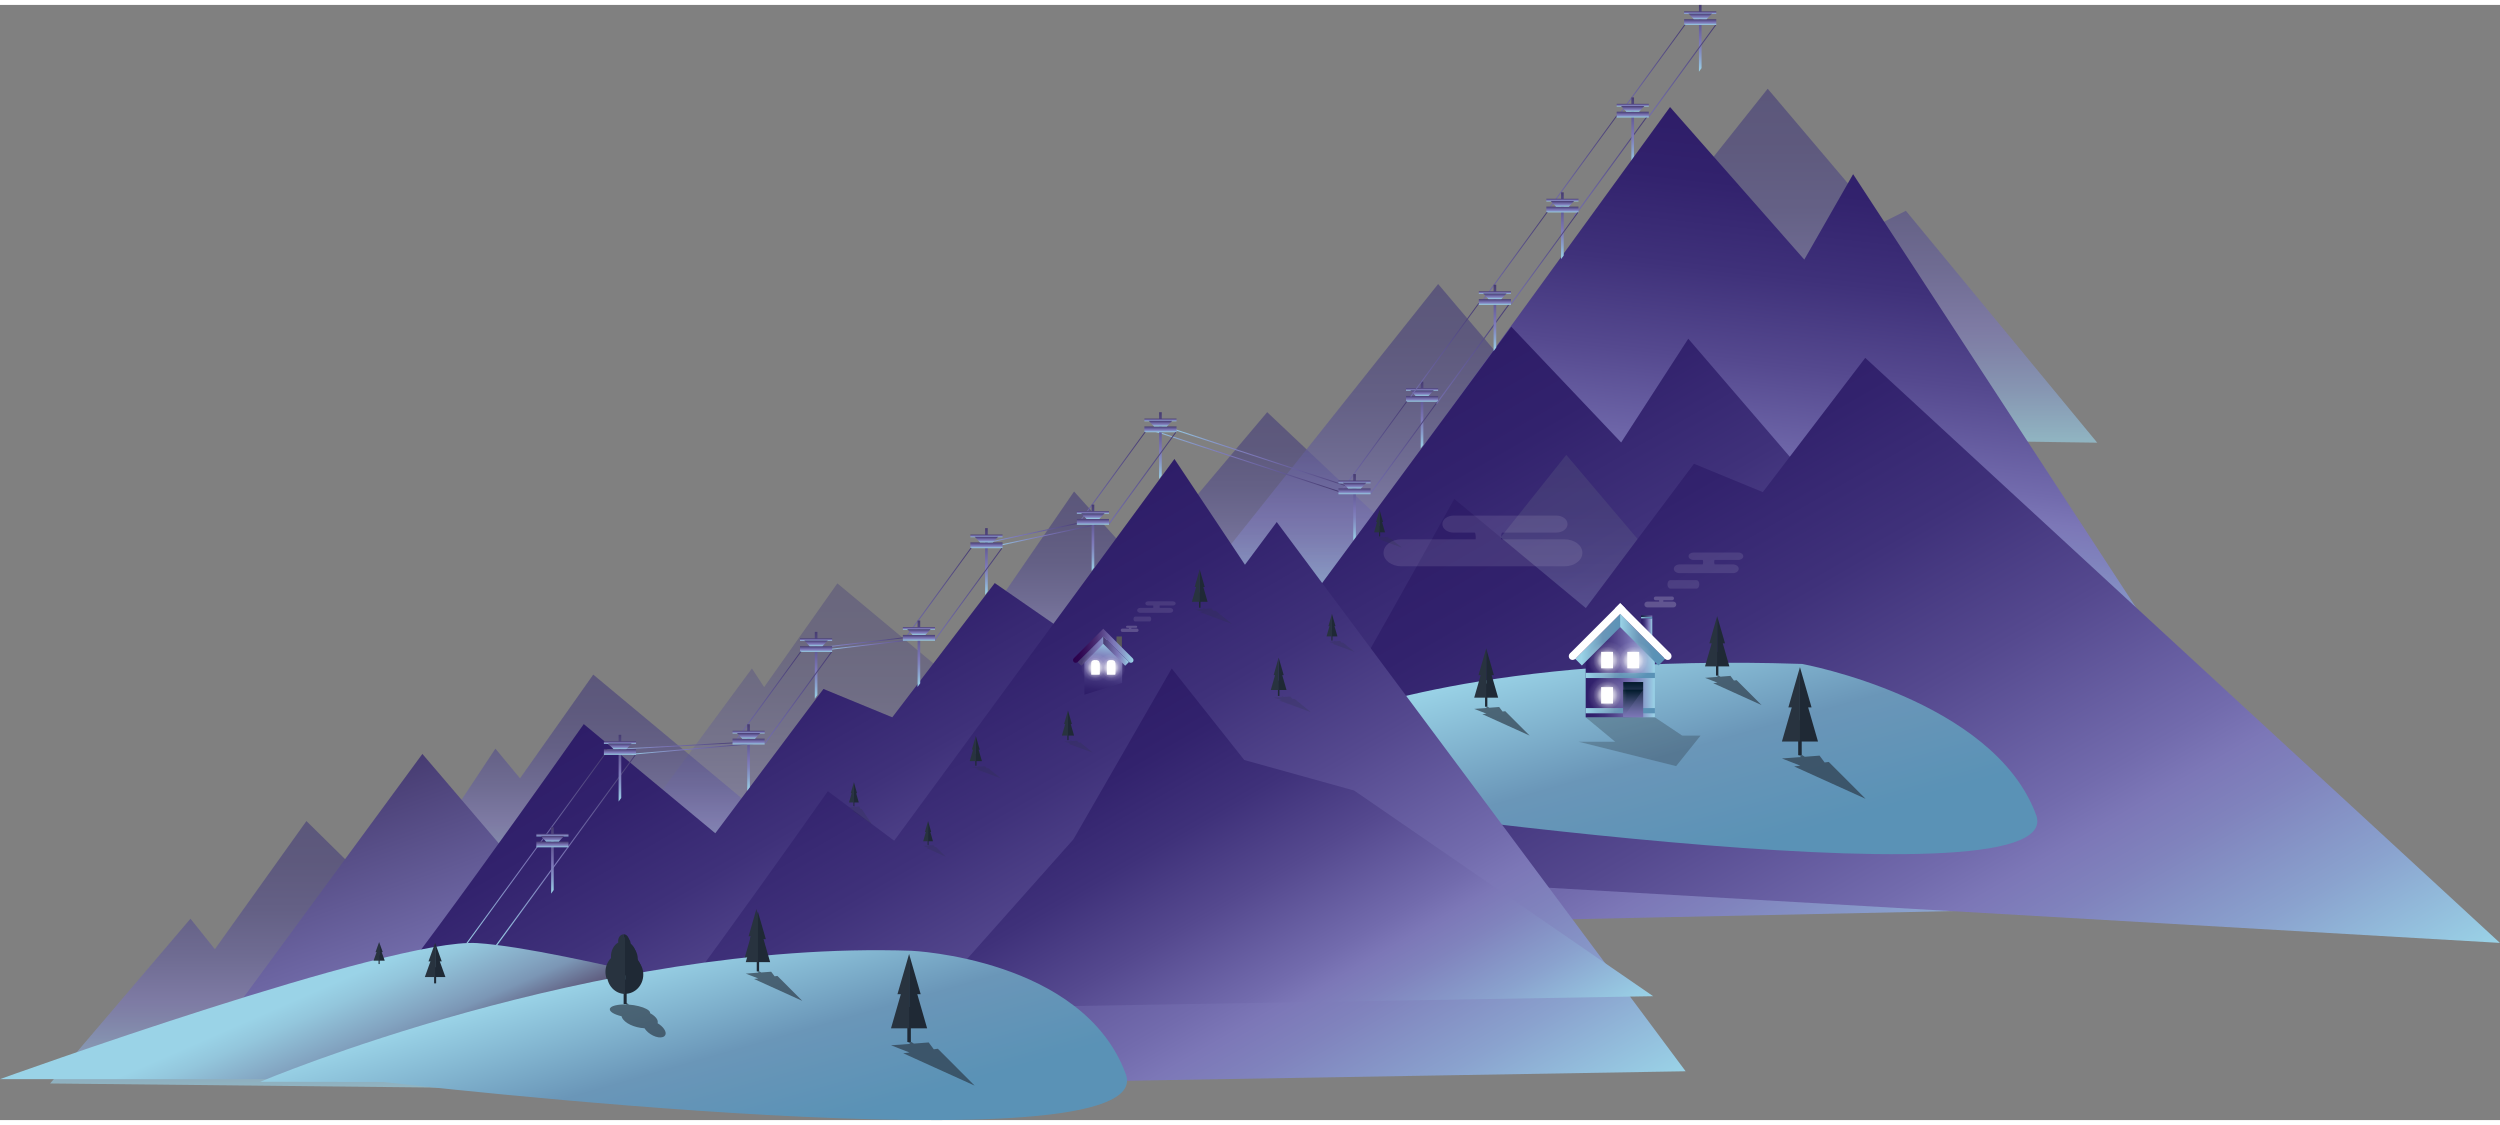 <?xml version="1.0" encoding="utf-8"?>
<!-- Generator: Adobe Illustrator 22.0.0, SVG Export Plug-In . SVG Version: 6.00 Build 0)  -->
<svg width="300" height="135" version="1.1" id="Слой_1" xmlns="http://www.w3.org/2000/svg" xmlns:xlink="http://www.w3.org/1999/xlink" x="0px" y="0px"
	 viewBox="0 0 3686.9 1644.6" style="enable-background:new 0 0 3686.9 1644.6;" xml:space="preserve">
<rect x="0" y="0" width="3686.9" height="1644.6" fill="#808080" stroke="none"/>
<style type="text/css">
	.st0{fill:url(#SVGID_1_);}
	.st1{fill:url(#SVGID_2_);}
	.st2{fill:url(#SVGID_3_);}
	.st3{fill:url(#SVGID_4_);}
	.st4{fill:url(#SVGID_5_);}
	.st5{fill:url(#SVGID_6_);}
	.st6{fill:url(#SVGID_7_);}
	.st7{fill:url(#SVGID_8_);}
	.st8{fill:url(#SVGID_9_);}
	.st9{fill:url(#SVGID_10_);}
	.st10{fill:url(#SVGID_11_);}
	.st11{fill:url(#SVGID_12_);}
	.st12{opacity:0.64;fill:url(#SVGID_13_);enable-background:new    ;}
	.st13{opacity:0.64;fill:url(#SVGID_14_);enable-background:new    ;}
	.st14{opacity:0.64;fill:url(#SVGID_15_);enable-background:new    ;}
	.st15{fill:url(#SVGID_16_);}
	.st16{fill:url(#SVGID_17_);}
	.st17{opacity:0.64;fill:url(#SVGID_18_);enable-background:new    ;}
	.st18{opacity:0.4;fill:url(#SVGID_19_);enable-background:new    ;}
	.st19{opacity:0.64;fill:url(#SVGID_20_);enable-background:new    ;}
	.st20{opacity:0.64;fill:url(#SVGID_21_);enable-background:new    ;}
	.st21{opacity:0.64;fill:url(#SVGID_22_);enable-background:new    ;}
	.st22{fill:url(#SVGID_23_);}
	.st23{fill:url(#SVGID_24_);}
	.st24{fill:url(#SVGID_25_);}
	.st25{fill:url(#SVGID_26_);}
	.st26{fill:url(#SVGID_27_);}
	.st27{fill:#1F2935;}
	.st28{fill:#28333F;}
	.st29{opacity:0.64;fill:#28333F;enable-background:new    ;}
	.st30{fill:url(#SVGID_28_);}
	.st31{fill:url(#SVGID_29_);}
	.st32{fill:url(#SVGID_30_);}
	.st33{opacity:0.1;}
	.st34{fill:#FFFFFF;}
	.st35{opacity:0.2;fill:#28333F;enable-background:new    ;}
	.st36{fill:url(#SVGID_31_);}
	.st37{fill:url(#SVGID_32_);}
	.st38{fill:url(#SVGID_33_);}
	.st39{fill:url(#SVGID_34_);}
	.st40{fill:url(#SVGID_35_);}
	.st41{fill:url(#SVGID_36_);}
	.st42{fill:url(#SVGID_37_);}
	.st43{fill:url(#SVGID_38_);}
	.st44{fill:url(#SVGID_39_);}
	.st45{fill:url(#SVGID_40_);}
	.st46{fill:url(#SVGID_41_);}
	.st47{fill:url(#SVGID_42_);}
	.st48{fill:url(#SVGID_43_);}
	.st49{fill:url(#SVGID_44_);}
	.st50{fill:url(#SVGID_45_);}
	.st51{fill:url(#SVGID_46_);}
	.st52{fill:url(#SVGID_47_);}
	.st53{fill:url(#SVGID_48_);}
	.st54{fill:url(#SVGID_49_);}
	.st55{fill:url(#SVGID_50_);}
	.st56{fill:url(#SVGID_51_);}
	.st57{fill:url(#SVGID_52_);}
	.st58{fill:url(#SVGID_53_);}
	.st59{fill:url(#SVGID_54_);}
	.st60{fill:url(#SVGID_55_);}
	.st61{fill:url(#SVGID_56_);}
	.st62{fill:url(#SVGID_57_);}
	.st63{fill:url(#SVGID_58_);}
	.st64{fill:url(#SVGID_59_);}
	.st65{fill:url(#SVGID_60_);}
	.st66{fill:url(#SVGID_61_);}
	.st67{fill:url(#SVGID_62_);}
	.st68{fill:url(#SVGID_63_);}
	.st69{fill:url(#SVGID_64_);}
	.st70{fill:url(#SVGID_65_);}
	.st71{fill:url(#SVGID_66_);}
	.st72{fill:url(#SVGID_67_);}
	.st73{fill:url(#SVGID_68_);}
	.st74{fill:url(#SVGID_69_);}
	.st75{fill:url(#SVGID_70_);}
	.st76{fill:url(#SVGID_71_);}
	.st77{fill:url(#SVGID_72_);}
	.st78{fill:url(#SVGID_73_);}
	.st79{fill:url(#SVGID_74_);}
	.st80{fill:url(#SVGID_75_);}
	.st81{fill:url(#SVGID_76_);}
	.st82{fill:url(#SVGID_77_);}
	.st83{fill:url(#SVGID_78_);}
	.st84{fill:url(#SVGID_79_);}
	.st85{fill:url(#SVGID_80_);}
	.st86{fill:url(#SVGID_81_);}
	.st87{fill:url(#SVGID_82_);}
	.st88{fill:url(#SVGID_83_);}
	.st89{fill:url(#SVGID_84_);}
	.st90{fill:url(#SVGID_85_);}
	.st91{fill:url(#SVGID_86_);}
	.st92{fill:url(#SVGID_87_);}
	.st93{fill:url(#SVGID_88_);}
	.st94{fill:url(#SVGID_89_);}
	.st95{fill:url(#SVGID_90_);}
	.st96{fill:#595959;}
	.st97{fill:url(#SVGID_91_);}
	.st98{fill:url(#SVGID_92_);}
	.st99{fill:url(#SVGID_93_);}
	.st100{fill:url(#SVGID_94_);}
	.st101{fill:url(#SVGID_95_);}
	.st102{opacity:0.4;fill:url(#SVGID_96_);enable-background:new    ;}
	.st103{fill:url(#SVGID_97_);}
	.st104{opacity:0.2;}
	.st105{fill:url(#SVGID_98_);}
	.st106{fill:url(#SVGID_99_);}
	.st107{fill:url(#SVGID_100_);}
	.st108{fill:url(#SVGID_101_);}
	.st109{fill:url(#SVGID_102_);}
	.st110{fill:url(#SVGID_103_);}
	.st111{fill:url(#SVGID_104_);}
	.st112{fill:url(#SVGID_105_);}
	.st113{fill:url(#SVGID_106_);}
	.st114{fill:url(#SVGID_107_);}
	.st115{fill:url(#SVGID_108_);}
	.st116{opacity:0.3;fill:#28333F;enable-background:new    ;}
	.st117{fill:url(#SVGID_109_);}
	.st118{fill:url(#SVGID_110_);}
	.st119{fill:url(#SVGID_111_);}
	.st120{fill:url(#SVGID_112_);}
	.st121{fill:url(#SVGID_113_);}
	.st122{fill:url(#SVGID_114_);}
	.st123{fill:url(#SVGID_115_);}
	.st124{fill:url(#SVGID_116_);}
	.st125{fill:url(#SVGID_117_);}
	.st126{opacity:0.4;fill:url(#SVGID_118_);enable-background:new    ;}
	.st127{opacity:0.72;fill:url(#SVGID_119_);enable-background:new    ;}
	.st128{fill:url(#SVGID_120_);}
	.st129{opacity:0.4;fill:url(#SVGID_121_);enable-background:new    ;}
	.st130{opacity:0.72;fill:url(#SVGID_122_);enable-background:new    ;}
	.st131{fill:url(#SVGID_123_);}
	.st132{opacity:0.4;fill:url(#SVGID_124_);enable-background:new    ;}
	.st133{opacity:0.72;fill:url(#SVGID_125_);enable-background:new    ;}
	.st134{fill:url(#SVGID_126_);}
	.st135{opacity:0.4;fill:url(#SVGID_127_);enable-background:new    ;}
	.st136{opacity:0.72;fill:url(#SVGID_128_);enable-background:new    ;}
	.st137{fill:url(#SVGID_129_);}
	.st138{opacity:0.4;fill:url(#SVGID_130_);enable-background:new    ;}
	.st139{opacity:0.72;fill:url(#SVGID_131_);enable-background:new    ;}
	.st140{fill:url(#SVGID_132_);}
</style>
<title>mountain_new2</title>
<g id="Слой_2_1_">
	<g id="Слой_1-2">
		<g id="Слой_2-2">
			<g id="Layer_1">
				
					<linearGradient id="SVGID_1_" gradientUnits="userSpaceOnUse" x1="-1270.54" y1="1086.22" x2="-1054.79" y2="1086.22" gradientTransform="matrix(-1 0 0 1 1114.52 -854)">
					<stop  offset="0" style="stop-color:#473C72"/>
					<stop  offset="0.56" style="stop-color:#7C77B7"/>
					<stop  offset="0.65" style="stop-color:#8083BD"/>
					<stop  offset="0.8" style="stop-color:#8AA2CE"/>
					<stop  offset="1" style="stop-color:#9AD3E7"/>
				</linearGradient>
				<path class="st0" d="M2284.5,301.5l100.6-137.9l-1.3-0.6l-100.6,137.8C2283.6,301,2284,301.2,2284.5,301.5z"/>
				
					<linearGradient id="SVGID_2_" gradientUnits="userSpaceOnUse" x1="-1316.72" y1="1091.43" x2="-1083.67" y2="1091.43" gradientTransform="matrix(-1 0 0 1 1114.52 -854)">
					<stop  offset="0" style="stop-color:#473C72"/>
					<stop  offset="0.56" style="stop-color:#7C77B7"/>
					<stop  offset="0.65" style="stop-color:#8083BD"/>
					<stop  offset="0.8" style="stop-color:#8AA2CE"/>
					<stop  offset="1" style="stop-color:#9AD3E7"/>
				</linearGradient>
				<path class="st1" d="M2322.6,311.9l108.6-149h-1.9L2321,311.2C2321.6,311.4,2322.1,311.7,2322.6,311.9z"/>
				
					<linearGradient id="SVGID_3_" gradientUnits="userSpaceOnUse" x1="-1392.885" y1="854" x2="-1392.885" y2="952.47" gradientTransform="matrix(-1 0 0 1 1114.52 -854)">
					<stop  offset="0" style="stop-color:#473C72"/>
					<stop  offset="0.56" style="stop-color:#7C77B7"/>
					<stop  offset="0.65" style="stop-color:#8083BD"/>
					<stop  offset="0.8" style="stop-color:#8AA2CE"/>
					<stop  offset="1" style="stop-color:#9AD3E7"/>
				</linearGradient>
				<polygon class="st2" points="2505.5,98.5 2509.4,93.2 2509.4,0 2505.5,0 				"/>
				
					<linearGradient id="SVGID_4_" gradientUnits="userSpaceOnUse" x1="-1392.885" y1="875.12" x2="-1392.885" y2="883.64" gradientTransform="matrix(-1 0 0 1 1114.52 -854)">
					<stop  offset="0" style="stop-color:#473C72"/>
					<stop  offset="0.56" style="stop-color:#7C77B7"/>
					<stop  offset="0.65" style="stop-color:#8083BD"/>
					<stop  offset="0.8" style="stop-color:#8AA2CE"/>
					<stop  offset="1" style="stop-color:#9AD3E7"/>
				</linearGradient>
				<rect x="2483.7" y="21.1" class="st3" width="47.4" height="8.5"/>
				
					<linearGradient id="SVGID_5_" gradientUnits="userSpaceOnUse" x1="-1392.885" y1="863.54" x2="-1392.885" y2="867.45" gradientTransform="matrix(-1 0 0 1 1114.52 -854)">
					<stop  offset="0" style="stop-color:#473C72"/>
					<stop  offset="0.56" style="stop-color:#7C77B7"/>
					<stop  offset="0.65" style="stop-color:#8083BD"/>
					<stop  offset="0.8" style="stop-color:#8AA2CE"/>
					<stop  offset="1" style="stop-color:#9AD3E7"/>
				</linearGradient>
				<rect x="2483.7" y="9.5" class="st4" width="47.4" height="3.9"/>
				
					<linearGradient id="SVGID_6_" gradientUnits="userSpaceOnUse" x1="-1392.885" y1="866.79" x2="-1392.885" y2="875.12" gradientTransform="matrix(-1 0 0 1 1114.52 -854)">
					<stop  offset="0" style="stop-color:#473C72"/>
					<stop  offset="0.56" style="stop-color:#7C77B7"/>
					<stop  offset="0.65" style="stop-color:#8083BD"/>
					<stop  offset="0.8" style="stop-color:#8AA2CE"/>
					<stop  offset="1" style="stop-color:#9AD3E7"/>
				</linearGradient>
				<polygon class="st5" points="2497.9,21.1 2516.9,21.1 2524.7,12.8 2490.1,12.8 				"/>
				
					<linearGradient id="SVGID_7_" gradientUnits="userSpaceOnUse" x1="-1371.09" y1="950.53" x2="-1160.07" y2="950.53" gradientTransform="matrix(-1 0 0 1 1114.52 -854)">
					<stop  offset="0" style="stop-color:#473C72"/>
					<stop  offset="0.56" style="stop-color:#7C77B7"/>
					<stop  offset="0.65" style="stop-color:#8083BD"/>
					<stop  offset="0.8" style="stop-color:#8AA2CE"/>
					<stop  offset="1" style="stop-color:#9AD3E7"/>
				</linearGradient>
				<path class="st6" d="M2387.2,164.3l98.4-134.9l-1.3-0.6l-98.4,134.8C2386.4,163.8,2386.8,164,2387.2,164.3z"/>
				
					<linearGradient id="SVGID_8_" gradientUnits="userSpaceOnUse" x1="-1416.57" y1="951.415" x2="-1204.52" y2="951.415" gradientTransform="matrix(-1 0 0 1 1114.52 -854)">
					<stop  offset="0" style="stop-color:#473C72"/>
					<stop  offset="0.56" style="stop-color:#7C77B7"/>
					<stop  offset="0.65" style="stop-color:#8083BD"/>
					<stop  offset="0.8" style="stop-color:#8AA2CE"/>
					<stop  offset="1" style="stop-color:#9AD3E7"/>
				</linearGradient>
				<path class="st7" d="M2432.3,165.2l98.8-135.6h-1.8l-98.5,134.9C2431.3,164.8,2431.8,165,2432.3,165.2z"/>
				
					<linearGradient id="SVGID_9_" gradientUnits="userSpaceOnUse" x1="-1293.325" y1="990.35" x2="-1293.325" y2="1088.2" gradientTransform="matrix(-1 0 0 1 1114.52 -854)">
					<stop  offset="0" style="stop-color:#473C72"/>
					<stop  offset="0.56" style="stop-color:#7C77B7"/>
					<stop  offset="0.65" style="stop-color:#8083BD"/>
					<stop  offset="0.8" style="stop-color:#8AA2CE"/>
					<stop  offset="1" style="stop-color:#9AD3E7"/>
				</linearGradient>
				<polygon class="st8" points="2405.9,234.2 2409.8,228.9 2409.8,136.4 2405.9,136.4 				"/>
				
					<linearGradient id="SVGID_10_" gradientUnits="userSpaceOnUse" x1="-1293.325" y1="1011.47" x2="-1293.325" y2="1019.99" gradientTransform="matrix(-1 0 0 1 1114.52 -854)">
					<stop  offset="0" style="stop-color:#473C72"/>
					<stop  offset="0.56" style="stop-color:#7C77B7"/>
					<stop  offset="0.65" style="stop-color:#8083BD"/>
					<stop  offset="0.8" style="stop-color:#8AA2CE"/>
					<stop  offset="1" style="stop-color:#9AD3E7"/>
				</linearGradient>
				<rect x="2384.2" y="157.5" class="st9" width="47.4" height="8.5"/>
				
					<linearGradient id="SVGID_11_" gradientUnits="userSpaceOnUse" x1="-1293.325" y1="999.9" x2="-1293.325" y2="1003.8" gradientTransform="matrix(-1 0 0 1 1114.52 -854)">
					<stop  offset="0" style="stop-color:#473C72"/>
					<stop  offset="0.56" style="stop-color:#7C77B7"/>
					<stop  offset="0.65" style="stop-color:#8083BD"/>
					<stop  offset="0.8" style="stop-color:#8AA2CE"/>
					<stop  offset="1" style="stop-color:#9AD3E7"/>
				</linearGradient>
				<rect x="2384.2" y="145.9" class="st10" width="47.4" height="3.9"/>
				
					<linearGradient id="SVGID_12_" gradientUnits="userSpaceOnUse" x1="-1293.33" y1="1003.15" x2="-1293.33" y2="1011.47" gradientTransform="matrix(-1 0 0 1 1114.52 -854)">
					<stop  offset="0" style="stop-color:#473C72"/>
					<stop  offset="0.56" style="stop-color:#7C77B7"/>
					<stop  offset="0.65" style="stop-color:#8083BD"/>
					<stop  offset="0.8" style="stop-color:#8AA2CE"/>
					<stop  offset="1" style="stop-color:#9AD3E7"/>
				</linearGradient>
				<polygon class="st11" points="2398.4,157.5 2417.3,157.5 2425.1,149.1 2390.6,149.1 				"/>
				
					<linearGradient id="SVGID_13_" gradientUnits="userSpaceOnUse" x1="766.94" y1="1454.59" x2="766.94" y2="1778.59" gradientTransform="matrix(1 0 0 1 1181.56 -854)">
					<stop  offset="0" style="stop-color:#474078"/>
					<stop  offset="0.16" style="stop-color:#4B447C"/>
					<stop  offset="0.34" style="stop-color:#554F89"/>
					<stop  offset="0.51" style="stop-color:#66619D"/>
					<stop  offset="0.67" style="stop-color:#7C77B7"/>
					<stop  offset="0.73" style="stop-color:#8083BD"/>
					<stop  offset="0.85" style="stop-color:#8AA2CE"/>
					<stop  offset="1" style="stop-color:#9AD3E7"/>
				</linearGradient>
				<polyline class="st12" points="1710,788.6 1868.8,600.6 2030.8,753.6 2066.9,735.6 2187,919.5 1710,924.6 1710,793.7 				"/>
				
					<linearGradient id="SVGID_14_" gradientUnits="userSpaceOnUse" x1="943.79" y1="1265.59" x2="943.79" y2="1778.59" gradientTransform="matrix(1 0 0 1 1181.56 -854)">
					<stop  offset="0" style="stop-color:#474078"/>
					<stop  offset="0.16" style="stop-color:#4B447C"/>
					<stop  offset="0.34" style="stop-color:#554F89"/>
					<stop  offset="0.51" style="stop-color:#66619D"/>
					<stop  offset="0.67" style="stop-color:#7C77B7"/>
					<stop  offset="0.73" style="stop-color:#8083BD"/>
					<stop  offset="0.85" style="stop-color:#8AA2CE"/>
					<stop  offset="1" style="stop-color:#9AD3E7"/>
				</linearGradient>
				<polygon class="st13" points="1805.8,807.6 2120.9,411.6 2288.7,609.6 2324.7,591.6 2444.9,775.5 1976.8,924.6 1886.8,915.6 
									"/>
				
					<linearGradient id="SVGID_15_" gradientUnits="userSpaceOnUse" x1="1510.79" y1="977.59" x2="1510.79" y2="1499.59" gradientTransform="matrix(1 0 0 1 1181.56 -854)">
					<stop  offset="0" style="stop-color:#474078"/>
					<stop  offset="0.16" style="stop-color:#4B447C"/>
					<stop  offset="0.34" style="stop-color:#554F89"/>
					<stop  offset="0.51" style="stop-color:#66619D"/>
					<stop  offset="0.67" style="stop-color:#7C77B7"/>
					<stop  offset="0.73" style="stop-color:#8083BD"/>
					<stop  offset="0.85" style="stop-color:#8AA2CE"/>
					<stop  offset="1" style="stop-color:#9AD3E7"/>
				</linearGradient>
				<polygon class="st14" points="2291.9,519.6 2606.9,123.6 2774.7,321.6 2810.7,303.6 3092.9,645.6 2462.9,636.6 2372.9,627.6 
									"/>
				
					<linearGradient id="SVGID_16_" gradientUnits="userSpaceOnUse" x1="-421.846" y1="1631.481" x2="-15.456" y2="2335.371" gradientTransform="matrix(-0.92 0.4 0.4 0.92 1577.54 -1161.8)">
					<stop  offset="0" style="stop-color:#2E1D68"/>
					<stop  offset="0.12" style="stop-color:#32226D"/>
					<stop  offset="0.28" style="stop-color:#3F317A"/>
					<stop  offset="0.44" style="stop-color:#55498F"/>
					<stop  offset="0.62" style="stop-color:#726BAD"/>
					<stop  offset="0.67" style="stop-color:#7C77B7"/>
					<stop  offset="0.73" style="stop-color:#8083BD"/>
					<stop  offset="0.85" style="stop-color:#8AA2CE"/>
					<stop  offset="1" style="stop-color:#9AD3E7"/>
				</linearGradient>
				<path class="st15" d="M3029.9,906.6c-21.5,4.5,126-9,126-9l0,0l-423-648l-72,126l-198-225l-549,756H3029.9z"/>
				
					<linearGradient id="SVGID_17_" gradientUnits="userSpaceOnUse" x1="1950.677" y1="1489.195" x2="2566.027" y2="2555.004" gradientTransform="matrix(1 0 0 1 0 -854)">
					<stop  offset="0" style="stop-color:#2E1D68"/>
					<stop  offset="0.12" style="stop-color:#32226D"/>
					<stop  offset="0.28" style="stop-color:#3F317A"/>
					<stop  offset="0.44" style="stop-color:#55498F"/>
					<stop  offset="0.62" style="stop-color:#726BAD"/>
					<stop  offset="0.67" style="stop-color:#7C77B7"/>
					<stop  offset="0.73" style="stop-color:#8083BD"/>
					<stop  offset="0.85" style="stop-color:#8AA2CE"/>
					<stop  offset="1" style="stop-color:#9AD3E7"/>
				</linearGradient>
				<path class="st16" d="M1513.9,1365.6c21.6-4.5,328-440,328-440l107.9-73l279-378l162,170.7l99-153l720,837L1513.9,1365.6z"/>
				
					<linearGradient id="SVGID_18_" gradientUnits="userSpaceOnUse" x1="1132.79" y1="1517.59" x2="1132.79" y2="2030.59" gradientTransform="matrix(1 0 0 1 1181.56 -854)">
					<stop  offset="0" style="stop-color:#474078"/>
					<stop  offset="0.16" style="stop-color:#4B447C"/>
					<stop  offset="0.34" style="stop-color:#554F89"/>
					<stop  offset="0.51" style="stop-color:#66619D"/>
					<stop  offset="0.67" style="stop-color:#7C77B7"/>
					<stop  offset="0.73" style="stop-color:#8083BD"/>
					<stop  offset="0.85" style="stop-color:#8AA2CE"/>
					<stop  offset="1" style="stop-color:#9AD3E7"/>
				</linearGradient>
				<polygon class="st17" points="1994.8,1059.6 2309.9,663.6 2477.7,861.6 2513.7,843.6 2633.9,1027.5 2165.9,1176.6 
					2075.9,1167.6 				"/>
				
					<linearGradient id="SVGID_19_" gradientUnits="userSpaceOnUse" x1="-739.16" y1="1707.12" x2="-739.16" y2="2174.59" gradientTransform="matrix(-1 0 0 1 441.78 -854)">
					<stop  offset="0" style="stop-color:#474078"/>
					<stop  offset="0.16" style="stop-color:#4B447C"/>
					<stop  offset="0.34" style="stop-color:#554F89"/>
					<stop  offset="0.51" style="stop-color:#66619D"/>
					<stop  offset="0.67" style="stop-color:#7C77B7"/>
					<stop  offset="0.73" style="stop-color:#8083BD"/>
					<stop  offset="0.85" style="stop-color:#8AA2CE"/>
					<stop  offset="1" style="stop-color:#9AD3E7"/>
				</linearGradient>
				<polygon class="st18" points="1504.9,1078.1 1234.9,853.1 1126.9,1006.1 1108.9,978.6 856.9,1320.6 1414.9,1320.6 
					1468.9,1087.1 				"/>
				
					<linearGradient id="SVGID_20_" gradientUnits="userSpaceOnUse" x1="66.34" y1="2057.59" x2="66.34" y2="2451.03" gradientTransform="matrix(-1 0 0 1 441.78 -854)">
					<stop  offset="0" style="stop-color:#474078"/>
					<stop  offset="0.16" style="stop-color:#4B447C"/>
					<stop  offset="0.34" style="stop-color:#554F89"/>
					<stop  offset="0.51" style="stop-color:#66619D"/>
					<stop  offset="0.67" style="stop-color:#7C77B7"/>
					<stop  offset="0.73" style="stop-color:#8083BD"/>
					<stop  offset="0.85" style="stop-color:#8AA2CE"/>
					<stop  offset="1" style="stop-color:#9AD3E7"/>
				</linearGradient>
				<polyline class="st19" points="676.9,1425.2 451.9,1203.6 316.9,1392.6 280.9,1347.6 73.9,1590.6 676.9,1597 676.9,1431.5 				
					"/>
				
					<linearGradient id="SVGID_21_" gradientUnits="userSpaceOnUse" x1="-425.055" y1="1841.59" x2="-425.055" y2="2165.05" gradientTransform="matrix(-1 0 0 1 441.78 -854)">
					<stop  offset="0" style="stop-color:#474078"/>
					<stop  offset="0.16" style="stop-color:#4B447C"/>
					<stop  offset="0.34" style="stop-color:#554F89"/>
					<stop  offset="0.51" style="stop-color:#66619D"/>
					<stop  offset="0.67" style="stop-color:#7C77B7"/>
					<stop  offset="0.73" style="stop-color:#8083BD"/>
					<stop  offset="0.85" style="stop-color:#8AA2CE"/>
					<stop  offset="1" style="stop-color:#9AD3E7"/>
				</linearGradient>
				<polyline class="st20" points="1144.9,1212.6 874.9,987.6 766.9,1140.6 730.6,1096.8 588.7,1311.1 1068.1,1311.1 1108.9,1221.6 
									"/>
				
					<linearGradient id="SVGID_22_" gradientUnits="userSpaceOnUse" x1="-1146.72" y1="1571.59" x2="-1146.72" y2="1886.05" gradientTransform="matrix(-1 0 0 1 441.78 -854)">
					<stop  offset="0" style="stop-color:#474078"/>
					<stop  offset="0.16" style="stop-color:#4B447C"/>
					<stop  offset="0.34" style="stop-color:#554F89"/>
					<stop  offset="0.51" style="stop-color:#66619D"/>
					<stop  offset="0.67" style="stop-color:#7C77B7"/>
					<stop  offset="0.73" style="stop-color:#8083BD"/>
					<stop  offset="0.85" style="stop-color:#8AA2CE"/>
					<stop  offset="1" style="stop-color:#9AD3E7"/>
				</linearGradient>
				<polygon class="st21" points="1791,933.6 1665,807.6 1584,717.6 1386,1005.6 1386,996.6 1714.1,1032.1 1755,942.6 				"/>
				
					<linearGradient id="SVGID_23_" gradientUnits="userSpaceOnUse" x1="507.15" y1="2000.733" x2="715.718" y2="2573.779" gradientTransform="matrix(1 0 0 1 0 -854)">
					<stop  offset="0" style="stop-color:#473C72"/>
					<stop  offset="0.56" style="stop-color:#7C77B7"/>
					<stop  offset="0.65" style="stop-color:#8083BD"/>
					<stop  offset="0.8" style="stop-color:#8AA2CE"/>
					<stop  offset="1" style="stop-color:#9AD3E7"/>
				</linearGradient>
				<polyline class="st22" points="285.2,1564.4 622.9,1104.6 1045.9,1599.6 				"/>
				
					<linearGradient id="SVGID_24_" gradientUnits="userSpaceOnUse" x1="1605.15" y1="1748.733" x2="1813.718" y2="2321.779" gradientTransform="matrix(1 0 0 1 0 -854)">
					<stop  offset="0" style="stop-color:#473C72"/>
					<stop  offset="0.56" style="stop-color:#7C77B7"/>
					<stop  offset="0.65" style="stop-color:#8083BD"/>
					<stop  offset="0.8" style="stop-color:#8AA2CE"/>
					<stop  offset="1" style="stop-color:#9AD3E7"/>
				</linearGradient>
				<polyline class="st23" points="1383.2,1312.4 1720.9,852.6 2143.9,1347.6 				"/>
				
					<linearGradient id="SVGID_25_" gradientUnits="userSpaceOnUse" x1="1099.347" y1="1776.945" x2="1611.067" y2="2663.265" gradientTransform="matrix(1 0 0 1 0 -854)">
					<stop  offset="0" style="stop-color:#2E1D68"/>
					<stop  offset="0.12" style="stop-color:#32226D"/>
					<stop  offset="0.28" style="stop-color:#3F317A"/>
					<stop  offset="0.44" style="stop-color:#55498F"/>
					<stop  offset="0.62" style="stop-color:#726BAD"/>
					<stop  offset="0.67" style="stop-color:#7C77B7"/>
					<stop  offset="0.73" style="stop-color:#8083BD"/>
					<stop  offset="0.85" style="stop-color:#8AA2CE"/>
					<stop  offset="1" style="stop-color:#9AD3E7"/>
				</linearGradient>
				<path class="st24" d="M532.9,1500.6c21.5-4.5,328-440,328-440l194,161l159.5-212.8l101.5,41.8l151.1-198l819,567L532.9,1500.6z"
					/>
				
					<linearGradient id="SVGID_26_" gradientUnits="userSpaceOnUse" x1="2342.576" y1="1468.348" x2="3011.609" y2="2627.142" gradientTransform="matrix(1 0 0 1 0 -854)">
					<stop  offset="0" style="stop-color:#2E1D68"/>
					<stop  offset="0.12" style="stop-color:#32226D"/>
					<stop  offset="0.28" style="stop-color:#3F317A"/>
					<stop  offset="0.44" style="stop-color:#55498F"/>
					<stop  offset="0.62" style="stop-color:#726BAD"/>
					<stop  offset="0.67" style="stop-color:#7C77B7"/>
					<stop  offset="0.73" style="stop-color:#8083BD"/>
					<stop  offset="0.85" style="stop-color:#8AA2CE"/>
					<stop  offset="1" style="stop-color:#9AD3E7"/>
				</linearGradient>
				<path class="st25" d="M1823.8,1275.3c21.6-4.5,320.9-546.8,320.9-546.8l194,161l159.5-212.8l101.5,41.8l151.1-198l936,862.8
					L1823.8,1275.3z"/>
				
					<linearGradient id="SVGID_27_" gradientUnits="userSpaceOnUse" x1="2370.186" y1="1786.662" x2="2495.936" y2="2225.205" gradientTransform="matrix(1 0 0 1 0 -854)">
					<stop  offset="0" style="stop-color:#9AD3E7"/>
					<stop  offset="0.42" style="stop-color:#6A96B8"/>
					<stop  offset="0.78" style="stop-color:#5A92B6"/>
				</linearGradient>
				<path class="st26" d="M1967.8,1050.6c0,0,223.2-94.5,689.9-78.7c0,0,282.1,51.7,345.1,222.7c53.6,145.5-1123.6-29.2-1123.6-29.2
					L1967.8,1050.6z"/>
				<rect x="2651.9" y="1054.8" class="st27" width="5.2" height="51.7"/>
				<polygon class="st27" points="2666.6,1036 2671.6,1036 2654.5,976.6 2654.5,1086.3 2681.1,1086.3 				"/>
				<polygon class="st28" points="2637.4,1036 2642.4,1036 2627.9,1086.3 2654.5,1086.3 2654.5,976.6 				"/>
				<polygon class="st29" points="2751.3,1170.8 2697,1116.4 2690.9,1117.2 2683.4,1107.1 2661.6,1108.8 2657.8,1106.4 
					2653.1,1106.8 2656.3,1109.2 2627.9,1111.3 2655,1121.9 2645.9,1123.1 				"/>
				
					<linearGradient id="SVGID_28_" gradientUnits="userSpaceOnUse" x1="1303.221" y1="1771.149" x2="1882.723" y2="2774.862" gradientTransform="matrix(1 0 0 1 0 -854)">
					<stop  offset="0" style="stop-color:#2E1D68"/>
					<stop  offset="0.12" style="stop-color:#32226D"/>
					<stop  offset="0.28" style="stop-color:#3F317A"/>
					<stop  offset="0.44" style="stop-color:#55498F"/>
					<stop  offset="0.62" style="stop-color:#726BAD"/>
					<stop  offset="0.67" style="stop-color:#7C77B7"/>
					<stop  offset="0.73" style="stop-color:#8083BD"/>
					<stop  offset="0.85" style="stop-color:#8AA2CE"/>
					<stop  offset="1" style="stop-color:#9AD3E7"/>
				</linearGradient>
				<path class="st30" d="M892.9,1599.6c21.5-4.5,328-440,328-440l97.8,73l413.3-563l104,156l46.9-63l603,810L892.9,1599.6z"/>
				
					<linearGradient id="SVGID_29_" gradientUnits="userSpaceOnUse" x1="1588.121" y1="1913.351" x2="1974.892" y2="2583.242" gradientTransform="matrix(1 0 0 1 0 -854)">
					<stop  offset="0" style="stop-color:#2E1D68"/>
					<stop  offset="0.12" style="stop-color:#32226D"/>
					<stop  offset="0.28" style="stop-color:#3F317A"/>
					<stop  offset="0.44" style="stop-color:#55498F"/>
					<stop  offset="0.62" style="stop-color:#726BAD"/>
					<stop  offset="0.67" style="stop-color:#7C77B7"/>
					<stop  offset="0.73" style="stop-color:#8083BD"/>
					<stop  offset="0.85" style="stop-color:#8AA2CE"/>
					<stop  offset="1" style="stop-color:#9AD3E7"/>
				</linearGradient>
				<path class="st31" d="M1215,1482.6c16.6-3.4,152-9,152-9l216-243l145-252l107,135l162,45l441,303.3L1215,1482.6z"/>
				
					<linearGradient id="SVGID_30_" gradientUnits="userSpaceOnUse" x1="622.479" y1="2435.55" x2="550.559" y2="2270.92" gradientTransform="matrix(1 0 0 1 0 -854)">
					<stop  offset="9.000000e-02" style="stop-color:#595073"/>
					<stop  offset="0.18" style="stop-color:#636587"/>
					<stop  offset="0.39" style="stop-color:#7B96B5"/>
					<stop  offset="0.5" style="stop-color:#82A3C0"/>
					<stop  offset="0.83" style="stop-color:#93C6DC"/>
					<stop  offset="1" style="stop-color:#9AD3E7"/>
				</linearGradient>
				<path class="st32" d="M0,1584.2c0,0,578.9-208.9,703.9-200.6c135,9,463.7,106.1,495,90l-101,64.5l-534.8,46.1H0z"/>
				<g class="st33">
					<path class="st34" d="M2333.6,808.2c0,10.9-11.8,19.7-26.4,19.7h-240.4c-14.6,0-26.4-8.8-26.4-19.7v-0.4
						c0-10.8,11.8-19.7,26.4-19.7h240.4c14.6,0,26.4,8.8,26.4,19.7V808.2z"/>
					<path class="st34" d="M2311.7,765.8c0,6.8-7.4,12.4-16.6,12.4h-151.3c-9.2,0-16.6-5.5-16.6-12.4v-0.3c0-6.8,7.4-12.4,16.6-12.4
						h151.3c9.2,0,16.6,5.5,16.6,12.4L2311.7,765.8z"/>
					<path class="st34" d="M2218,799.8c-15-4.2-30.9-4.2-45.9,0c6.2-10.3,5.7-20.7-1.4-31c16,4.5,32.8,4.5,48.8,0
						C2212.3,779.2,2211.8,789.5,2218,799.8z"/>
				</g>
				<rect x="1113.8" y="1386.2" class="st27" width="3.5" height="34.9"/>
				<polygon class="st27" points="1123.8,1373.5 1127.1,1373.5 1115.5,1333.4 1115.5,1407.5 1133.5,1407.5 				"/>
				<polygon class="st28" points="1104,1373.5 1107.3,1373.5 1097.6,1407.5 1115.5,1407.5 1115.5,1333.4 				"/>
				<rect x="1368" y="1224.8" class="st27" width="1.4" height="14"/>
				<polygon class="st27" points="1372,1219.7 1373.3,1219.7 1368.7,1203.6 1368.7,1233.4 1375.9,1233.4 				"/>
				<polygon class="st28" points="1364,1219.7 1365.4,1219.7 1361.5,1233.4 1368.7,1233.4 1368.7,1203.6 				"/>
				<polygon class="st35" points="1395,1256.4 1380.2,1241.6 1378.6,1241.8 1376.6,1239.1 1370.6,1239.5 1369.6,1238.9 
					1368.3,1238.9 1369.2,1239.6 1361.5,1240.2 1368.8,1243.1 1366.4,1243.4 				"/>
				<rect x="1258.6" y="1167.6" class="st27" width="1.4" height="14"/>
				<polygon class="st27" points="1262.6,1162.5 1263.9,1162.5 1259.3,1146.3 1259.3,1176.2 1266.5,1176.2 				"/>
				<polygon class="st28" points="1254.6,1162.5 1256,1162.5 1252.1,1176.2 1259.3,1176.2 1259.3,1146.3 				"/>
				<polygon class="st35" points="1285.6,1208.1 1270.8,1185.7 1269.2,1186.1 1267.2,1181.9 1261.2,1182.6 1260.2,1181.6 
					1258.9,1181.8 1259.8,1182.8 1252.1,1183.6 1259.4,1188 1257,1188.5 				"/>
				<rect x="1438.3" y="1104.6" class="st27" width="1.8" height="17.4"/>
				<polygon class="st27" points="1443.2,1098.3 1444.9,1098.3 1439.1,1078.2 1439.1,1115.2 1448.1,1115.2 				"/>
				<polygon class="st28" points="1433.3,1098.3 1435,1098.3 1430.1,1115.2 1439.1,1115.2 1439.1,1078.2 				"/>
				<polygon class="st35" points="1476,1140.6 1457.3,1125.4 1455.2,1125.6 1452.6,1122.8 1445.1,1123.2 1443.8,1122.6 
					1442.2,1122.7 1443.3,1123.3 1433.5,1123.9 1442.8,1126.9 1439.7,1127.3 				"/>
				<rect x="1574.1" y="1066.9" class="st27" width="1.8" height="17.4"/>
				<polygon class="st27" points="1579.1,1060.6 1580.8,1060.6 1575,1040.5 1575,1077.6 1584,1077.6 				"/>
				<polygon class="st28" points="1569.2,1060.6 1570.9,1060.6 1566,1077.6 1575,1077.6 1575,1040.5 				"/>
				<polygon class="st35" points="1611.9,1102.9 1593.1,1087.7 1591.1,1087.9 1588.5,1085.1 1581,1085.6 1579.7,1084.9 1578,1085 
					1579.1,1085.7 1569.3,1086.3 1578.7,1089.3 1575.6,1089.6 				"/>
				<rect x="1768.2" y="866.5" class="st27" width="2.3" height="22.5"/>
				<polygon class="st27" points="1774.6,858.4 1776.7,858.4 1769.3,832.5 1769.3,880.3 1780.9,880.3 				"/>
				<polygon class="st28" points="1761.8,858.4 1764,858.4 1757.7,880.3 1769.3,880.3 1769.3,832.5 				"/>
				<polygon class="st35" points="1816.8,912.9 1792.7,893.3 1790,893.6 1786.6,890 1777,890.6 1775.3,889.7 1773.2,889.8 
					1774.6,890.7 1762,891.5 1774,895.3 1770,895.7 				"/>
				<rect x="1884.6" y="996.6" class="st27" width="2.3" height="22.5"/>
				<polygon class="st27" points="1891,988.4 1893.2,988.4 1885.7,962.6 1885.7,1010.3 1897.3,1010.3 				"/>
				<polygon class="st28" points="1878.3,988.4 1880.4,988.4 1874.1,1010.3 1885.7,1010.3 1885.7,962.6 				"/>
				<polygon class="st35" points="1933.2,1043 1909.1,1023.4 1906.4,1023.7 1903.1,1020 1893.4,1020.6 1891.7,1019.8 1889.6,1019.9 
					1891.1,1020.8 1878.4,1021.5 1890.5,1025.3 1886.4,1025.8 				"/>
				<rect x="1963.5" y="921.8" class="st27" width="1.6" height="15.6"/>
				<polygon class="st27" points="1968,916.1 1969.5,916.1 1964.3,898.1 1964.3,931.3 1972.4,931.3 				"/>
				<polygon class="st28" points="1959.1,916.1 1960.7,916.1 1956.3,931.3 1964.3,931.3 1964.3,898.1 				"/>
				<polygon class="st35" points="1997.4,954 1980.6,940.4 1978.7,940.6 1976.4,938 1969.7,938.5 1968.5,937.9 1967,938 1968,938.6 
					1959.2,939.1 1967.6,941.8 1964.8,942.1 				"/>
				<rect x="2033.8" y="768.3" class="st27" width="1.6" height="15.6"/>
				<polygon class="st27" points="2038.2,762.6 2039.7,762.6 2034.5,744.6 2034.5,777.8 2042.6,777.8 				"/>
				<polygon class="st28" points="2029.3,762.6 2030.8,762.6 2026.5,777.8 2034.5,777.8 2034.5,744.6 				"/>
				<polygon class="st35" points="2067.6,800.5 2050.8,786.9 2048.9,787.1 2046.6,784.6 2039.9,785 2038.7,784.4 2037.2,784.5 
					2038.2,785.1 2029.4,785.6 2037.8,788.3 2035,788.6 				"/>
				<rect x="917.5" y="1433.2" class="st27" width="4.5" height="36.2"/>
				<path class="st28" d="M911.6,1380.5c0,0.7,0.1,1.4,0.2,2.2c-6.4,3.6-10.8,11.5-10.8,20.6c0,0.8,0,1.5,0.1,2.3
					c-5.3,5.5-8.2,12.8-8.2,20.4c0,15.7,12,28.4,26.8,28.4v-83.7C915.2,1370.6,911.6,1375.1,911.6,1380.5z"/>
				<path class="st27" d="M938.3,1405.5c0.1-0.7,0.1-1.5,0.1-2.3c0-9.1-4.4-17-10.8-20.6c0.1-0.7,0.2-1.4,0.2-2.2
					c0-5.4-3.6-9.9-8.1-9.9v83.7c14.8,0,26.8-12.7,26.8-28.4C946.5,1418.3,943.6,1411,938.3,1405.5z"/>
				<rect x="558.3" y="1401.6" class="st27" width="1.6" height="12.9"/>
				<polygon class="st27" points="562.9,1396.9 564.5,1396.9 559.1,1382 559.1,1409.5 567.4,1409.5 				"/>
				<polygon class="st28" points="553.8,1396.9 555.4,1396.9 550.9,1409.5 559.1,1409.5 559.1,1382 				"/>
				<rect x="640.2" y="1419.2" class="st27" width="3" height="23.8"/>
				<polygon class="st27" points="648.6,1410.6 651.5,1410.6 641.7,1383.2 641.7,1433.7 656.9,1433.7 				"/>
				<polygon class="st28" points="631.9,1410.6 634.8,1410.6 626.5,1433.7 641.7,1433.7 641.7,1383.2 				"/>
				
					<linearGradient id="SVGID_31_" gradientUnits="userSpaceOnUse" x1="324.35" y1="1959.14" x2="324.35" y2="2245.88" gradientTransform="matrix(-1 0 0 1 1114.52 -854)">
					<stop  offset="0" style="stop-color:#473C72"/>
					<stop  offset="0.56" style="stop-color:#7C77B7"/>
					<stop  offset="0.65" style="stop-color:#8083BD"/>
					<stop  offset="0.8" style="stop-color:#8AA2CE"/>
					<stop  offset="1" style="stop-color:#9AD3E7"/>
				</linearGradient>
				<path class="st36" d="M688.4,1383.5h1.4l202.6-277.8l-1.3-0.6l-203.3,278.4h0.2C688.2,1383.5,688.3,1383.5,688.4,1383.5z"/>
				
					<linearGradient id="SVGID_32_" gradientUnits="userSpaceOnUse" x1="279.825" y1="1960" x2="279.825" y2="2246.58" gradientTransform="matrix(-1 0 0 1 1114.52 -854)">
					<stop  offset="0" style="stop-color:#473C72"/>
					<stop  offset="0.56" style="stop-color:#7C77B7"/>
					<stop  offset="0.65" style="stop-color:#8083BD"/>
					<stop  offset="0.8" style="stop-color:#8AA2CE"/>
					<stop  offset="1" style="stop-color:#9AD3E7"/>
				</linearGradient>
				<path class="st37" d="M733.4,1386.6L937.9,1106h-1.8l-204.7,280.3c0.4,0,0.8,0.1,1.2,0.2
					C732.9,1386.5,733.2,1386.5,733.4,1386.6z"/>
				
					<linearGradient id="SVGID_33_" gradientUnits="userSpaceOnUse" x1="6091.69" y1="-5191.286" x2="6091.69" y2="-4932.986" gradientTransform="matrix(-0.23 -0.973 -0.973 0.23 -1696.147 7763.624)">
					<stop  offset="0" style="stop-color:#473C72"/>
					<stop  offset="0.56" style="stop-color:#7C77B7"/>
					<stop  offset="0.65" style="stop-color:#8083BD"/>
					<stop  offset="0.8" style="stop-color:#8AA2CE"/>
					<stop  offset="1" style="stop-color:#9AD3E7"/>
				</linearGradient>
				<path class="st38" d="M1696.1,625.8v0.3c0.1,0.2,0.1,0.4,0.2,0.6s0.1,0.3,0.1,0.5l278.6,91.3l0.3-1.4L1696,625.3
					c0,0.1,0,0.1,0.1,0.2L1696.1,625.8z"/>
				
					<linearGradient id="SVGID_34_" gradientUnits="userSpaceOnUse" x1="6083.426" y1="-5226.326" x2="6083.426" y2="-4968.025" gradientTransform="matrix(-0.23 -0.973 -0.973 0.23 -1696.147 7763.624)">
					<stop  offset="0" style="stop-color:#473C72"/>
					<stop  offset="0.56" style="stop-color:#7C77B7"/>
					<stop  offset="0.65" style="stop-color:#8083BD"/>
					<stop  offset="0.8" style="stop-color:#8AA2CE"/>
					<stop  offset="1" style="stop-color:#9AD3E7"/>
				</linearGradient>
				<path class="st39" d="M1732.1,625.8v0.3c0.1,0.2,0.1,0.4,0.2,0.6s0.1,0.3,0.1,0.5l278.6,91.3l0.3-1.4L1732,625.3
					c0,0.1,0,0.1,0.1,0.2L1732.1,625.8z"/>
				
					<linearGradient id="SVGID_35_" gradientUnits="userSpaceOnUse" x1="299.825" y1="2066.73" x2="299.825" y2="2164.57" gradientTransform="matrix(-1 0 0 1 1114.52 -854)">
					<stop  offset="0" style="stop-color:#473C72"/>
					<stop  offset="0.56" style="stop-color:#7C77B7"/>
					<stop  offset="0.65" style="stop-color:#8083BD"/>
					<stop  offset="0.8" style="stop-color:#8AA2CE"/>
					<stop  offset="1" style="stop-color:#9AD3E7"/>
				</linearGradient>
				<polygon class="st40" points="812.8,1310.6 816.6,1305.3 816.6,1212.7 812.8,1212.7 				"/>
				
					<linearGradient id="SVGID_36_" gradientUnits="userSpaceOnUse" x1="299.825" y1="2087.84" x2="299.825" y2="2096.37" gradientTransform="matrix(-1 0 0 1 1114.52 -854)">
					<stop  offset="0" style="stop-color:#473C72"/>
					<stop  offset="0.56" style="stop-color:#7C77B7"/>
					<stop  offset="0.65" style="stop-color:#8083BD"/>
					<stop  offset="0.8" style="stop-color:#8AA2CE"/>
					<stop  offset="1" style="stop-color:#9AD3E7"/>
				</linearGradient>
				<rect x="791" y="1233.8" class="st41" width="47.4" height="8.5"/>
				
					<linearGradient id="SVGID_37_" gradientUnits="userSpaceOnUse" x1="5766.531" y1="-2128.544" x2="5766.531" y2="-1985.314" gradientTransform="matrix(-0.707 -0.707 -0.707 0.707 4136.675 6313.69)">
					<stop  offset="0" style="stop-color:#473C72"/>
					<stop  offset="0.56" style="stop-color:#7C77B7"/>
					<stop  offset="0.65" style="stop-color:#8083BD"/>
					<stop  offset="0.8" style="stop-color:#8AA2CE"/>
					<stop  offset="1" style="stop-color:#9AD3E7"/>
				</linearGradient>
				<path class="st42" d="M1433.9,797.5c0.1,0.1,0.1,0.2,0.2,0.2s0.3,0.3,0.5,0.4l0.3,0.3l161.2-34.7l-0.5-1.3l-162,34.6l0.1,0.1
					C1433.8,797.3,1433.9,797.4,1433.9,797.5z"/>
				
					<linearGradient id="SVGID_38_" gradientUnits="userSpaceOnUse" x1="5741.075" y1="-2153.999" x2="5741.075" y2="-2010.769" gradientTransform="matrix(-0.707 -0.707 -0.707 0.707 4136.675 6313.69)">
					<stop  offset="0" style="stop-color:#473C72"/>
					<stop  offset="0.56" style="stop-color:#7C77B7"/>
					<stop  offset="0.65" style="stop-color:#8083BD"/>
					<stop  offset="0.8" style="stop-color:#8AA2CE"/>
					<stop  offset="1" style="stop-color:#9AD3E7"/>
				</linearGradient>
				<path class="st43" d="M1469.9,797.5c0.1,0.1,0.1,0.2,0.2,0.2s0.3,0.3,0.5,0.4l0.3,0.3l161.2-34.7l-0.5-1.3l-162,34.6l0.1,0.1
					C1469.8,797.3,1469.9,797.4,1469.9,797.5z"/>
				
					<linearGradient id="SVGID_39_" gradientUnits="userSpaceOnUse" x1="299.825" y1="2076.27" x2="299.825" y2="2080.18" gradientTransform="matrix(-1 0 0 1 1114.52 -854)">
					<stop  offset="0" style="stop-color:#473C72"/>
					<stop  offset="0.56" style="stop-color:#7C77B7"/>
					<stop  offset="0.65" style="stop-color:#8083BD"/>
					<stop  offset="0.8" style="stop-color:#8AA2CE"/>
					<stop  offset="1" style="stop-color:#9AD3E7"/>
				</linearGradient>
				<rect x="791" y="1222.3" class="st44" width="47.4" height="3.9"/>
				
					<linearGradient id="SVGID_40_" gradientUnits="userSpaceOnUse" x1="299.825" y1="2079.52" x2="299.825" y2="2087.84" gradientTransform="matrix(-1 0 0 1 1114.52 -854)">
					<stop  offset="0" style="stop-color:#473C72"/>
					<stop  offset="0.56" style="stop-color:#7C77B7"/>
					<stop  offset="0.65" style="stop-color:#8083BD"/>
					<stop  offset="0.8" style="stop-color:#8AA2CE"/>
					<stop  offset="1" style="stop-color:#9AD3E7"/>
				</linearGradient>
				<polygon class="st45" points="805.2,1233.8 824.2,1233.8 832,1225.5 797.4,1225.5 				"/>
				
					<linearGradient id="SVGID_41_" gradientUnits="userSpaceOnUse" x1="-596.855" y1="1454.59" x2="-596.855" y2="1553.06" gradientTransform="matrix(-1 0 0 1 1114.52 -854)">
					<stop  offset="0" style="stop-color:#473C72"/>
					<stop  offset="0.56" style="stop-color:#7C77B7"/>
					<stop  offset="0.65" style="stop-color:#8083BD"/>
					<stop  offset="0.8" style="stop-color:#8AA2CE"/>
					<stop  offset="1" style="stop-color:#9AD3E7"/>
				</linearGradient>
				<polygon class="st46" points="1709.4,699.1 1713.3,693.8 1713.3,600.6 1709.4,600.6 				"/>
				
					<linearGradient id="SVGID_42_" gradientUnits="userSpaceOnUse" x1="-596.855" y1="1475.7" x2="-596.855" y2="1484.22" gradientTransform="matrix(-1 0 0 1 1114.52 -854)">
					<stop  offset="0" style="stop-color:#473C72"/>
					<stop  offset="0.56" style="stop-color:#7C77B7"/>
					<stop  offset="0.65" style="stop-color:#8083BD"/>
					<stop  offset="0.8" style="stop-color:#8AA2CE"/>
					<stop  offset="1" style="stop-color:#9AD3E7"/>
				</linearGradient>
				<rect x="1687.7" y="621.7" class="st47" width="47.4" height="8.5"/>
				
					<linearGradient id="SVGID_43_" gradientUnits="userSpaceOnUse" x1="-596.855" y1="1464.13" x2="-596.855" y2="1468.03" gradientTransform="matrix(-1 0 0 1 1114.52 -854)">
					<stop  offset="0" style="stop-color:#473C72"/>
					<stop  offset="0.56" style="stop-color:#7C77B7"/>
					<stop  offset="0.65" style="stop-color:#8083BD"/>
					<stop  offset="0.8" style="stop-color:#8AA2CE"/>
					<stop  offset="1" style="stop-color:#9AD3E7"/>
				</linearGradient>
				<rect x="1687.7" y="610.1" class="st48" width="47.4" height="3.9"/>
				
					<linearGradient id="SVGID_44_" gradientUnits="userSpaceOnUse" x1="-596.85" y1="1467.38" x2="-596.85" y2="1475.7" gradientTransform="matrix(-1 0 0 1 1114.52 -854)">
					<stop  offset="0" style="stop-color:#473C72"/>
					<stop  offset="0.56" style="stop-color:#7C77B7"/>
					<stop  offset="0.65" style="stop-color:#8083BD"/>
					<stop  offset="0.8" style="stop-color:#8AA2CE"/>
					<stop  offset="1" style="stop-color:#9AD3E7"/>
				</linearGradient>
				<polygon class="st49" points="1701.9,621.7 1720.9,621.7 1728.7,613.4 1694.1,613.4 				"/>
				
					<linearGradient id="SVGID_45_" gradientUnits="userSpaceOnUse" x1="-575.05" y1="1551.13" x2="-364.04" y2="1551.13" gradientTransform="matrix(-1 0 0 1 1114.52 -854)">
					<stop  offset="0" style="stop-color:#473C72"/>
					<stop  offset="0.56" style="stop-color:#7C77B7"/>
					<stop  offset="0.65" style="stop-color:#8083BD"/>
					<stop  offset="0.8" style="stop-color:#8AA2CE"/>
					<stop  offset="1" style="stop-color:#9AD3E7"/>
				</linearGradient>
				<path class="st50" d="M1591.2,764.9l98.4-134.9l-1.3-0.6l-98.4,134.8C1590.3,764.4,1590.8,764.6,1591.2,764.9z"/>
				
					<linearGradient id="SVGID_46_" gradientUnits="userSpaceOnUse" x1="-620.54" y1="1552" x2="-408.48" y2="1552" gradientTransform="matrix(-1 0 0 1 1114.52 -854)">
					<stop  offset="0" style="stop-color:#473C72"/>
					<stop  offset="0.56" style="stop-color:#7C77B7"/>
					<stop  offset="0.65" style="stop-color:#8083BD"/>
					<stop  offset="0.8" style="stop-color:#8AA2CE"/>
					<stop  offset="1" style="stop-color:#9AD3E7"/>
				</linearGradient>
				<path class="st51" d="M1636.2,765.8l98.8-135.6h-1.8l-98.5,134.9C1635.3,765.3,1635.7,765.5,1636.2,765.8z"/>
				
					<linearGradient id="SVGID_47_" gradientUnits="userSpaceOnUse" x1="-497.295" y1="1590.94" x2="-497.295" y2="1688.78" gradientTransform="matrix(-1 0 0 1 1114.52 -854)">
					<stop  offset="0" style="stop-color:#473C72"/>
					<stop  offset="0.56" style="stop-color:#7C77B7"/>
					<stop  offset="0.65" style="stop-color:#8083BD"/>
					<stop  offset="0.8" style="stop-color:#8AA2CE"/>
					<stop  offset="1" style="stop-color:#9AD3E7"/>
				</linearGradient>
				<polygon class="st52" points="1609.9,834.8 1613.8,829.5 1613.8,736.9 1609.9,736.9 				"/>
				
					<linearGradient id="SVGID_48_" gradientUnits="userSpaceOnUse" x1="-497.295" y1="1612.06" x2="-497.295" y2="1620.58" gradientTransform="matrix(-1 0 0 1 1114.52 -854)">
					<stop  offset="0" style="stop-color:#473C72"/>
					<stop  offset="0.56" style="stop-color:#7C77B7"/>
					<stop  offset="0.65" style="stop-color:#8083BD"/>
					<stop  offset="0.8" style="stop-color:#8AA2CE"/>
					<stop  offset="1" style="stop-color:#9AD3E7"/>
				</linearGradient>
				<rect x="1588.1" y="758.1" class="st53" width="47.4" height="8.5"/>
				
					<linearGradient id="SVGID_49_" gradientUnits="userSpaceOnUse" x1="-497.295" y1="1600.49" x2="-497.295" y2="1604.39" gradientTransform="matrix(-1 0 0 1 1114.52 -854)">
					<stop  offset="0" style="stop-color:#473C72"/>
					<stop  offset="0.56" style="stop-color:#7C77B7"/>
					<stop  offset="0.65" style="stop-color:#8083BD"/>
					<stop  offset="0.8" style="stop-color:#8AA2CE"/>
					<stop  offset="1" style="stop-color:#9AD3E7"/>
				</linearGradient>
				<rect x="1588.1" y="746.5" class="st54" width="47.4" height="3.9"/>
				
					<linearGradient id="SVGID_50_" gradientUnits="userSpaceOnUse" x1="-497.295" y1="1603.74" x2="-497.295" y2="1612.06" gradientTransform="matrix(-1 0 0 1 1114.52 -854)">
					<stop  offset="0" style="stop-color:#473C72"/>
					<stop  offset="0.56" style="stop-color:#7C77B7"/>
					<stop  offset="0.65" style="stop-color:#8083BD"/>
					<stop  offset="0.8" style="stop-color:#8AA2CE"/>
					<stop  offset="1" style="stop-color:#9AD3E7"/>
				</linearGradient>
				<polygon class="st55" points="1602.3,758.1 1621.3,758.1 1629.1,749.7 1594.5,749.7 				"/>
				
					<linearGradient id="SVGID_51_" gradientUnits="userSpaceOnUse" x1="-982.645" y1="1409.59" x2="-982.645" y2="1508.06" gradientTransform="matrix(-1 0 0 1 1114.52 -854)">
					<stop  offset="0" style="stop-color:#473C72"/>
					<stop  offset="0.56" style="stop-color:#7C77B7"/>
					<stop  offset="0.65" style="stop-color:#8083BD"/>
					<stop  offset="0.8" style="stop-color:#8AA2CE"/>
					<stop  offset="1" style="stop-color:#9AD3E7"/>
				</linearGradient>
				<polygon class="st56" points="2095.2,654.1 2099.1,648.8 2099.1,555.6 2095.2,555.6 				"/>
				
					<linearGradient id="SVGID_52_" gradientUnits="userSpaceOnUse" x1="-982.645" y1="1430.7" x2="-982.645" y2="1439.22" gradientTransform="matrix(-1 0 0 1 1114.52 -854)">
					<stop  offset="0" style="stop-color:#473C72"/>
					<stop  offset="0.56" style="stop-color:#7C77B7"/>
					<stop  offset="0.65" style="stop-color:#8083BD"/>
					<stop  offset="0.8" style="stop-color:#8AA2CE"/>
					<stop  offset="1" style="stop-color:#9AD3E7"/>
				</linearGradient>
				<rect x="2073.5" y="576.7" class="st57" width="47.4" height="8.5"/>
				
					<linearGradient id="SVGID_53_" gradientUnits="userSpaceOnUse" x1="-982.645" y1="1419.13" x2="-982.645" y2="1423.03" gradientTransform="matrix(-1 0 0 1 1114.52 -854)">
					<stop  offset="0" style="stop-color:#473C72"/>
					<stop  offset="0.56" style="stop-color:#7C77B7"/>
					<stop  offset="0.65" style="stop-color:#8083BD"/>
					<stop  offset="0.8" style="stop-color:#8AA2CE"/>
					<stop  offset="1" style="stop-color:#9AD3E7"/>
				</linearGradient>
				<rect x="2073.5" y="565.1" class="st58" width="47.4" height="3.9"/>
				
					<linearGradient id="SVGID_54_" gradientUnits="userSpaceOnUse" x1="-982.645" y1="1422.38" x2="-982.645" y2="1430.7" gradientTransform="matrix(-1 0 0 1 1114.52 -854)">
					<stop  offset="0" style="stop-color:#473C72"/>
					<stop  offset="0.56" style="stop-color:#7C77B7"/>
					<stop  offset="0.65" style="stop-color:#8083BD"/>
					<stop  offset="0.8" style="stop-color:#8AA2CE"/>
					<stop  offset="1" style="stop-color:#9AD3E7"/>
				</linearGradient>
				<polygon class="st59" points="2087.7,576.7 2106.7,576.7 2114.5,568.4 2079.9,568.4 				"/>
				
					<linearGradient id="SVGID_55_" gradientUnits="userSpaceOnUse" x1="-960.85" y1="1506.13" x2="-749.83" y2="1506.13" gradientTransform="matrix(-1 0 0 1 1114.52 -854)">
					<stop  offset="0" style="stop-color:#473C72"/>
					<stop  offset="0.56" style="stop-color:#7C77B7"/>
					<stop  offset="0.65" style="stop-color:#8083BD"/>
					<stop  offset="0.8" style="stop-color:#8AA2CE"/>
					<stop  offset="1" style="stop-color:#9AD3E7"/>
				</linearGradient>
				<path class="st60" d="M1977,719.9l98.4-134.9l-1.3-0.6l-98.4,134.8C1976.1,719.4,1976.6,719.6,1977,719.9z"/>
				
					<linearGradient id="SVGID_56_" gradientUnits="userSpaceOnUse" x1="-1006.31" y1="1507" x2="-794.26" y2="1507" gradientTransform="matrix(-1 0 0 1 1114.52 -854)">
					<stop  offset="0" style="stop-color:#473C72"/>
					<stop  offset="0.56" style="stop-color:#7C77B7"/>
					<stop  offset="0.65" style="stop-color:#8083BD"/>
					<stop  offset="0.8" style="stop-color:#8AA2CE"/>
					<stop  offset="1" style="stop-color:#9AD3E7"/>
				</linearGradient>
				<path class="st61" d="M2022,720.8l98.8-135.6h-1.8l-98.5,134.9C2021,720.3,2021.5,720.6,2022,720.8z"/>
				
					<linearGradient id="SVGID_57_" gradientUnits="userSpaceOnUse" x1="-883.085" y1="1545.94" x2="-883.085" y2="1643.78" gradientTransform="matrix(-1 0 0 1 1114.52 -854)">
					<stop  offset="0" style="stop-color:#473C72"/>
					<stop  offset="0.56" style="stop-color:#7C77B7"/>
					<stop  offset="0.65" style="stop-color:#8083BD"/>
					<stop  offset="0.8" style="stop-color:#8AA2CE"/>
					<stop  offset="1" style="stop-color:#9AD3E7"/>
				</linearGradient>
				<polygon class="st62" points="1995.7,789.8 1999.6,784.5 1999.6,691.9 1995.7,691.9 				"/>
				
					<linearGradient id="SVGID_58_" gradientUnits="userSpaceOnUse" x1="-883.085" y1="1567.06" x2="-883.085" y2="1575.58" gradientTransform="matrix(-1 0 0 1 1114.52 -854)">
					<stop  offset="0" style="stop-color:#473C72"/>
					<stop  offset="0.56" style="stop-color:#7C77B7"/>
					<stop  offset="0.65" style="stop-color:#8083BD"/>
					<stop  offset="0.8" style="stop-color:#8AA2CE"/>
					<stop  offset="1" style="stop-color:#9AD3E7"/>
				</linearGradient>
				<rect x="1973.9" y="713.1" class="st63" width="47.4" height="8.5"/>
				
					<linearGradient id="SVGID_59_" gradientUnits="userSpaceOnUse" x1="-883.085" y1="1555.49" x2="-883.085" y2="1559.39" gradientTransform="matrix(-1 0 0 1 1114.52 -854)">
					<stop  offset="0" style="stop-color:#473C72"/>
					<stop  offset="0.56" style="stop-color:#7C77B7"/>
					<stop  offset="0.65" style="stop-color:#8083BD"/>
					<stop  offset="0.8" style="stop-color:#8AA2CE"/>
					<stop  offset="1" style="stop-color:#9AD3E7"/>
				</linearGradient>
				<rect x="1973.9" y="701.5" class="st64" width="47.4" height="3.9"/>
				
					<linearGradient id="SVGID_60_" gradientUnits="userSpaceOnUse" x1="-883.09" y1="1558.74" x2="-883.09" y2="1567.06" gradientTransform="matrix(-1 0 0 1 1114.52 -854)">
					<stop  offset="0" style="stop-color:#473C72"/>
					<stop  offset="0.56" style="stop-color:#7C77B7"/>
					<stop  offset="0.65" style="stop-color:#8083BD"/>
					<stop  offset="0.8" style="stop-color:#8AA2CE"/>
					<stop  offset="1" style="stop-color:#9AD3E7"/>
				</linearGradient>
				<polygon class="st65" points="1988.1,713.1 2007.1,713.1 2014.9,704.7 1980.3,704.7 				"/>
				
					<linearGradient id="SVGID_61_" gradientUnits="userSpaceOnUse" x1="-1067.3" y1="1362.635" x2="-851.55" y2="1362.635" gradientTransform="matrix(-1 0 0 1 1114.52 -854)">
					<stop  offset="0" style="stop-color:#473C72"/>
					<stop  offset="0.56" style="stop-color:#7C77B7"/>
					<stop  offset="0.65" style="stop-color:#8083BD"/>
					<stop  offset="0.8" style="stop-color:#8AA2CE"/>
					<stop  offset="1" style="stop-color:#9AD3E7"/>
				</linearGradient>
				<path class="st66" d="M2081.2,577.9L2181.8,440l-1.3-0.6l-100.6,137.7C2080.3,577.4,2080.8,577.6,2081.2,577.9z"/>
				
					<linearGradient id="SVGID_62_" gradientUnits="userSpaceOnUse" x1="-1113.48" y1="1367.81" x2="-880.43" y2="1367.81" gradientTransform="matrix(-1 0 0 1 1114.52 -854)">
					<stop  offset="0" style="stop-color:#473C72"/>
					<stop  offset="0.56" style="stop-color:#7C77B7"/>
					<stop  offset="0.65" style="stop-color:#8083BD"/>
					<stop  offset="0.8" style="stop-color:#8AA2CE"/>
					<stop  offset="1" style="stop-color:#9AD3E7"/>
				</linearGradient>
				<path class="st67" d="M2119.4,588.3l108.6-149h-1.9l-108.3,148.3C2118.3,587.8,2118.9,588.1,2119.4,588.3z"/>
				
					<linearGradient id="SVGID_63_" gradientUnits="userSpaceOnUse" x1="-1189.645" y1="1130.39" x2="-1189.645" y2="1228.86" gradientTransform="matrix(-1 0 0 1 1114.52 -854)">
					<stop  offset="0" style="stop-color:#473C72"/>
					<stop  offset="0.56" style="stop-color:#7C77B7"/>
					<stop  offset="0.65" style="stop-color:#8083BD"/>
					<stop  offset="0.8" style="stop-color:#8AA2CE"/>
					<stop  offset="1" style="stop-color:#9AD3E7"/>
				</linearGradient>
				<polygon class="st68" points="2302.2,374.9 2306.1,369.6 2306.1,276.4 2302.2,276.4 				"/>
				
					<linearGradient id="SVGID_64_" gradientUnits="userSpaceOnUse" x1="-1189.645" y1="1151.5" x2="-1189.645" y2="1160.03" gradientTransform="matrix(-1 0 0 1 1114.52 -854)">
					<stop  offset="0" style="stop-color:#473C72"/>
					<stop  offset="0.56" style="stop-color:#7C77B7"/>
					<stop  offset="0.65" style="stop-color:#8083BD"/>
					<stop  offset="0.8" style="stop-color:#8AA2CE"/>
					<stop  offset="1" style="stop-color:#9AD3E7"/>
				</linearGradient>
				<rect x="2280.5" y="297.5" class="st69" width="47.4" height="8.5"/>
				
					<linearGradient id="SVGID_65_" gradientUnits="userSpaceOnUse" x1="5833.041" y1="-1824.346" x2="5833.041" y2="-1700.167" gradientTransform="matrix(-0.707 -0.707 -0.707 0.707 4136.675 6313.69)">
					<stop  offset="0" style="stop-color:#473C72"/>
					<stop  offset="0.56" style="stop-color:#7C77B7"/>
					<stop  offset="0.65" style="stop-color:#8083BD"/>
					<stop  offset="0.8" style="stop-color:#8AA2CE"/>
					<stop  offset="1" style="stop-color:#9AD3E7"/>
				</linearGradient>
				<path class="st70" d="M1183.1,950.7c0.1,0.1,0.1,0.2,0.2,0.2s0.3,0.3,0.5,0.4l0.3,0.3l151.7-18l-0.5-1.3l-152.5,17.9l0.1,0.1
					C1183,950.5,1183.1,950.6,1183.1,950.7z"/>
				
					<linearGradient id="SVGID_66_" gradientUnits="userSpaceOnUse" x1="5807.585" y1="-1849.802" x2="5807.585" y2="-1725.622" gradientTransform="matrix(-0.707 -0.707 -0.707 0.707 4136.675 6313.69)">
					<stop  offset="0" style="stop-color:#473C72"/>
					<stop  offset="0.56" style="stop-color:#7C77B7"/>
					<stop  offset="0.65" style="stop-color:#8083BD"/>
					<stop  offset="0.8" style="stop-color:#8AA2CE"/>
					<stop  offset="1" style="stop-color:#9AD3E7"/>
				</linearGradient>
				<path class="st71" d="M1219.1,950.7c0.1,0.1,0.1,0.2,0.2,0.2s0.3,0.3,0.5,0.4l0.3,0.3l151.7-18l-0.5-1.3l-152.5,17.9l0.1,0.1
					C1219,950.5,1219.1,950.6,1219.1,950.7z"/>
				
					<linearGradient id="SVGID_67_" gradientUnits="userSpaceOnUse" x1="-1189.645" y1="1139.93" x2="-1189.645" y2="1143.83" gradientTransform="matrix(-1 0 0 1 1114.52 -854)">
					<stop  offset="0" style="stop-color:#473C72"/>
					<stop  offset="0.56" style="stop-color:#7C77B7"/>
					<stop  offset="0.65" style="stop-color:#8083BD"/>
					<stop  offset="0.8" style="stop-color:#8AA2CE"/>
					<stop  offset="1" style="stop-color:#9AD3E7"/>
				</linearGradient>
				<rect x="2280.5" y="285.9" class="st72" width="47.4" height="3.9"/>
				
					<linearGradient id="SVGID_68_" gradientUnits="userSpaceOnUse" x1="-1189.645" y1="1143.18" x2="-1189.645" y2="1151.5" gradientTransform="matrix(-1 0 0 1 1114.52 -854)">
					<stop  offset="0" style="stop-color:#473C72"/>
					<stop  offset="0.56" style="stop-color:#7C77B7"/>
					<stop  offset="0.65" style="stop-color:#8083BD"/>
					<stop  offset="0.8" style="stop-color:#8AA2CE"/>
					<stop  offset="1" style="stop-color:#9AD3E7"/>
				</linearGradient>
				<polygon class="st73" points="2294.7,297.5 2313.7,297.5 2321.5,289.2 2286.9,289.2 				"/>
				
					<linearGradient id="SVGID_69_" gradientUnits="userSpaceOnUse" x1="-1167.88" y1="1226.915" x2="-956.86" y2="1226.915" gradientTransform="matrix(-1 0 0 1 1114.52 -854)">
					<stop  offset="0" style="stop-color:#473C72"/>
					<stop  offset="0.56" style="stop-color:#7C77B7"/>
					<stop  offset="0.65" style="stop-color:#8083BD"/>
					<stop  offset="0.8" style="stop-color:#8AA2CE"/>
					<stop  offset="1" style="stop-color:#9AD3E7"/>
				</linearGradient>
				<path class="st74" d="M2184,440.7l98.4-134.9l-1.3-0.6l-98.4,134.8L2184,440.7z"/>
				
					<linearGradient id="SVGID_70_" gradientUnits="userSpaceOnUse" x1="-1213.33" y1="1227.79" x2="-1001.28" y2="1227.79" gradientTransform="matrix(-1 0 0 1 1114.52 -854)">
					<stop  offset="0" style="stop-color:#473C72"/>
					<stop  offset="0.56" style="stop-color:#7C77B7"/>
					<stop  offset="0.65" style="stop-color:#8083BD"/>
					<stop  offset="0.8" style="stop-color:#8AA2CE"/>
					<stop  offset="1" style="stop-color:#9AD3E7"/>
				</linearGradient>
				<path class="st75" d="M2229,441.6l98.9-135.6h-1.8l-98.5,135C2228,441.2,2228.5,441.4,2229,441.6z"/>
				
					<linearGradient id="SVGID_71_" gradientUnits="userSpaceOnUse" x1="-1090.085" y1="1266.74" x2="-1090.085" y2="1364.59" gradientTransform="matrix(-1 0 0 1 1114.52 -854)">
					<stop  offset="0" style="stop-color:#473C72"/>
					<stop  offset="0.56" style="stop-color:#7C77B7"/>
					<stop  offset="0.65" style="stop-color:#8083BD"/>
					<stop  offset="0.8" style="stop-color:#8AA2CE"/>
					<stop  offset="1" style="stop-color:#9AD3E7"/>
				</linearGradient>
				<polygon class="st76" points="2202.7,510.6 2206.6,505.3 2206.6,412.7 2202.7,412.7 				"/>
				
					<linearGradient id="SVGID_72_" gradientUnits="userSpaceOnUse" x1="-1090.085" y1="1287.86" x2="-1090.085" y2="1296.38" gradientTransform="matrix(-1 0 0 1 1114.52 -854)">
					<stop  offset="0" style="stop-color:#473C72"/>
					<stop  offset="0.56" style="stop-color:#7C77B7"/>
					<stop  offset="0.65" style="stop-color:#8083BD"/>
					<stop  offset="0.8" style="stop-color:#8AA2CE"/>
					<stop  offset="1" style="stop-color:#9AD3E7"/>
				</linearGradient>
				<rect x="2180.9" y="433.9" class="st77" width="47.4" height="8.5"/>
				
					<linearGradient id="SVGID_73_" gradientUnits="userSpaceOnUse" x1="-1090.085" y1="1276.29" x2="-1090.085" y2="1280.19" gradientTransform="matrix(-1 0 0 1 1114.52 -854)">
					<stop  offset="0" style="stop-color:#473C72"/>
					<stop  offset="0.56" style="stop-color:#7C77B7"/>
					<stop  offset="0.65" style="stop-color:#8083BD"/>
					<stop  offset="0.8" style="stop-color:#8AA2CE"/>
					<stop  offset="1" style="stop-color:#9AD3E7"/>
				</linearGradient>
				<rect x="2180.9" y="422.3" class="st78" width="47.4" height="3.9"/>
				
					<linearGradient id="SVGID_74_" gradientUnits="userSpaceOnUse" x1="-1090.09" y1="1279.54" x2="-1090.09" y2="1287.86" gradientTransform="matrix(-1 0 0 1 1114.52 -854)">
					<stop  offset="0" style="stop-color:#473C72"/>
					<stop  offset="0.56" style="stop-color:#7C77B7"/>
					<stop  offset="0.65" style="stop-color:#8083BD"/>
					<stop  offset="0.8" style="stop-color:#8AA2CE"/>
					<stop  offset="1" style="stop-color:#9AD3E7"/>
				</linearGradient>
				<polygon class="st79" points="2195.1,433.9 2214.1,433.9 2221.9,425.5 2187.3,425.5 				"/>
				
					<linearGradient id="SVGID_75_" gradientUnits="userSpaceOnUse" x1="338.065" y1="1778.59" x2="338.065" y2="1877.06" gradientTransform="matrix(-1 0 0 1 1541.59 -854)">
					<stop  offset="0" style="stop-color:#473C72"/>
					<stop  offset="0.56" style="stop-color:#7C77B7"/>
					<stop  offset="0.65" style="stop-color:#8083BD"/>
					<stop  offset="0.8" style="stop-color:#8AA2CE"/>
					<stop  offset="1" style="stop-color:#9AD3E7"/>
				</linearGradient>
				<polygon class="st80" points="1201.6,1023.1 1205.5,1017.8 1205.5,924.6 1201.6,924.6 				"/>
				
					<linearGradient id="SVGID_76_" gradientUnits="userSpaceOnUse" x1="338.065" y1="1799.7" x2="338.065" y2="1808.23" gradientTransform="matrix(-1 0 0 1 1541.59 -854)">
					<stop  offset="0" style="stop-color:#473C72"/>
					<stop  offset="0.56" style="stop-color:#7C77B7"/>
					<stop  offset="0.65" style="stop-color:#8083BD"/>
					<stop  offset="0.8" style="stop-color:#8AA2CE"/>
					<stop  offset="1" style="stop-color:#9AD3E7"/>
				</linearGradient>
				<rect x="1179.8" y="945.7" class="st81" width="47.4" height="8.5"/>
				
					<linearGradient id="SVGID_77_" gradientUnits="userSpaceOnUse" x1="338.065" y1="1788.13" x2="338.065" y2="1792.03" gradientTransform="matrix(-1 0 0 1 1541.59 -854)">
					<stop  offset="0" style="stop-color:#473C72"/>
					<stop  offset="0.56" style="stop-color:#7C77B7"/>
					<stop  offset="0.65" style="stop-color:#8083BD"/>
					<stop  offset="0.8" style="stop-color:#8AA2CE"/>
					<stop  offset="1" style="stop-color:#9AD3E7"/>
				</linearGradient>
				<rect x="1179.8" y="934.1" class="st82" width="47.4" height="3.9"/>
				
					<linearGradient id="SVGID_78_" gradientUnits="userSpaceOnUse" x1="338.06" y1="1791.38" x2="338.06" y2="1799.7" gradientTransform="matrix(-1 0 0 1 1541.59 -854)">
					<stop  offset="0" style="stop-color:#473C72"/>
					<stop  offset="0.56" style="stop-color:#7C77B7"/>
					<stop  offset="0.65" style="stop-color:#8083BD"/>
					<stop  offset="0.8" style="stop-color:#8AA2CE"/>
					<stop  offset="1" style="stop-color:#9AD3E7"/>
				</linearGradient>
				<polygon class="st83" points="1194,945.7 1213,945.7 1220.8,937.4 1186.2,937.4 				"/>
				
					<linearGradient id="SVGID_79_" gradientUnits="userSpaceOnUse" x1="409.7" y1="1807.37" x2="409.7" y2="2094.12" gradientTransform="matrix(-1 0 0 1 1541.59 -854)">
					<stop  offset="0" style="stop-color:#473C72"/>
					<stop  offset="0.56" style="stop-color:#7C77B7"/>
					<stop  offset="0.65" style="stop-color:#8083BD"/>
					<stop  offset="0.8" style="stop-color:#8AA2CE"/>
					<stop  offset="1" style="stop-color:#9AD3E7"/>
				</linearGradient>
				<path class="st84" d="M1082.3,1088.5l1,0.4l98.5-135l-1.3-0.6l-98.5,134.9L1082.3,1088.5z"/>
				
					<linearGradient id="SVGID_80_" gradientUnits="userSpaceOnUse" x1="364.265" y1="1808.23" x2="364.265" y2="2094.8" gradientTransform="matrix(-1 0 0 1 1541.59 -854)">
					<stop  offset="0" style="stop-color:#473C72"/>
					<stop  offset="0.56" style="stop-color:#7C77B7"/>
					<stop  offset="0.65" style="stop-color:#8083BD"/>
					<stop  offset="0.8" style="stop-color:#8AA2CE"/>
					<stop  offset="1" style="stop-color:#9AD3E7"/>
				</linearGradient>
				<path class="st85" d="M1128.1,1088.7c0.2,0.2,0.5,0.4,0.7,0.6l98.4-135h-1.8l-98,134.2
					C1127.7,1088.4,1127.9,1088.5,1128.1,1088.7z"/>
				
					<linearGradient id="SVGID_81_" gradientUnits="userSpaceOnUse" x1="86.855" y1="1625.59" x2="86.855" y2="1724.06" gradientTransform="matrix(-1 0 0 1 1541.59 -854)">
					<stop  offset="0" style="stop-color:#473C72"/>
					<stop  offset="0.56" style="stop-color:#7C77B7"/>
					<stop  offset="0.65" style="stop-color:#8083BD"/>
					<stop  offset="0.8" style="stop-color:#8AA2CE"/>
					<stop  offset="1" style="stop-color:#9AD3E7"/>
				</linearGradient>
				<polygon class="st86" points="1452.8,870.1 1456.7,864.8 1456.7,771.6 1452.8,771.6 				"/>
				
					<linearGradient id="SVGID_82_" gradientUnits="userSpaceOnUse" x1="86.855" y1="1646.7" x2="86.855" y2="1655.23" gradientTransform="matrix(-1 0 0 1 1541.59 -854)">
					<stop  offset="0" style="stop-color:#473C72"/>
					<stop  offset="0.56" style="stop-color:#7C77B7"/>
					<stop  offset="0.65" style="stop-color:#8083BD"/>
					<stop  offset="0.8" style="stop-color:#8AA2CE"/>
					<stop  offset="1" style="stop-color:#9AD3E7"/>
				</linearGradient>
				<rect x="1431.1" y="792.7" class="st87" width="47.4" height="8.5"/>
				
					<linearGradient id="SVGID_83_" gradientUnits="userSpaceOnUse" x1="86.855" y1="1635.13" x2="86.855" y2="1639.03" gradientTransform="matrix(-1 0 0 1 1541.59 -854)">
					<stop  offset="0" style="stop-color:#473C72"/>
					<stop  offset="0.56" style="stop-color:#7C77B7"/>
					<stop  offset="0.65" style="stop-color:#8083BD"/>
					<stop  offset="0.8" style="stop-color:#8AA2CE"/>
					<stop  offset="1" style="stop-color:#9AD3E7"/>
				</linearGradient>
				<rect x="1431.1" y="781.1" class="st88" width="47.4" height="3.9"/>
				
					<linearGradient id="SVGID_84_" gradientUnits="userSpaceOnUse" x1="86.86" y1="1638.38" x2="86.86" y2="1646.7" gradientTransform="matrix(-1 0 0 1 1541.59 -854)">
					<stop  offset="0" style="stop-color:#473C72"/>
					<stop  offset="0.56" style="stop-color:#7C77B7"/>
					<stop  offset="0.65" style="stop-color:#8083BD"/>
					<stop  offset="0.8" style="stop-color:#8AA2CE"/>
					<stop  offset="1" style="stop-color:#9AD3E7"/>
				</linearGradient>
				<polygon class="st89" points="1445.3,792.7 1464.2,792.7 1472,784.4 1437.4,784.4 				"/>
				
					<linearGradient id="SVGID_85_" gradientUnits="userSpaceOnUse" x1="158.68" y1="1654.4" x2="158.68" y2="1941.15" gradientTransform="matrix(-1 0 0 1 1541.59 -854)">
					<stop  offset="0" style="stop-color:#473C72"/>
					<stop  offset="0.56" style="stop-color:#7C77B7"/>
					<stop  offset="0.65" style="stop-color:#8083BD"/>
					<stop  offset="0.8" style="stop-color:#8AA2CE"/>
					<stop  offset="1" style="stop-color:#9AD3E7"/>
				</linearGradient>
				<path class="st90" d="M1334,936.6l98.9-135.6l-1.3-0.6l-98.7,135.2C1333.3,935.9,1333.6,936.3,1334,936.6z"/>
				
					<linearGradient id="SVGID_86_" gradientUnits="userSpaceOnUse" x1="113.72" y1="1655.23" x2="113.72" y2="1941.8" gradientTransform="matrix(-1 0 0 1 1541.59 -854)">
					<stop  offset="0" style="stop-color:#473C72"/>
					<stop  offset="0.56" style="stop-color:#7C77B7"/>
					<stop  offset="0.65" style="stop-color:#8083BD"/>
					<stop  offset="0.8" style="stop-color:#8AA2CE"/>
					<stop  offset="1" style="stop-color:#9AD3E7"/>
				</linearGradient>
				<path class="st91" d="M1378.4,938.2L1378.4,938.2l100-137h-1.8l-99.3,136C1377.8,937.4,1378.2,937.8,1378.4,938.2z"/>
				
					<linearGradient id="SVGID_87_" gradientUnits="userSpaceOnUse" x1="186.415" y1="1761.94" x2="186.415" y2="1859.79" gradientTransform="matrix(-1 0 0 1 1541.59 -854)">
					<stop  offset="0" style="stop-color:#473C72"/>
					<stop  offset="0.56" style="stop-color:#7C77B7"/>
					<stop  offset="0.65" style="stop-color:#8083BD"/>
					<stop  offset="0.8" style="stop-color:#8AA2CE"/>
					<stop  offset="1" style="stop-color:#9AD3E7"/>
				</linearGradient>
				<polygon class="st92" points="1353.2,1005.8 1357.1,1000.5 1357.1,907.9 1353.2,907.9 				"/>
				
					<linearGradient id="SVGID_88_" gradientUnits="userSpaceOnUse" x1="186.415" y1="1783.06" x2="186.415" y2="1791.58" gradientTransform="matrix(-1 0 0 1 1541.59 -854)">
					<stop  offset="0" style="stop-color:#473C72"/>
					<stop  offset="0.56" style="stop-color:#7C77B7"/>
					<stop  offset="0.65" style="stop-color:#8083BD"/>
					<stop  offset="0.8" style="stop-color:#8AA2CE"/>
					<stop  offset="1" style="stop-color:#9AD3E7"/>
				</linearGradient>
				<rect x="1331.5" y="929.1" class="st93" width="47.4" height="8.5"/>
				
					<linearGradient id="SVGID_89_" gradientUnits="userSpaceOnUse" x1="186.415" y1="1771.49" x2="186.415" y2="1775.39" gradientTransform="matrix(-1 0 0 1 1541.59 -854)">
					<stop  offset="0" style="stop-color:#473C72"/>
					<stop  offset="0.56" style="stop-color:#7C77B7"/>
					<stop  offset="0.65" style="stop-color:#8083BD"/>
					<stop  offset="0.8" style="stop-color:#8AA2CE"/>
					<stop  offset="1" style="stop-color:#9AD3E7"/>
				</linearGradient>
				<rect x="1331.5" y="917.5" class="st94" width="47.4" height="3.9"/>
				
					<linearGradient id="SVGID_90_" gradientUnits="userSpaceOnUse" x1="186.415" y1="1774.74" x2="186.415" y2="1783.06" gradientTransform="matrix(-1 0 0 1 1541.59 -854)">
					<stop  offset="0" style="stop-color:#473C72"/>
					<stop  offset="0.56" style="stop-color:#7C77B7"/>
					<stop  offset="0.65" style="stop-color:#8083BD"/>
					<stop  offset="0.8" style="stop-color:#8AA2CE"/>
					<stop  offset="1" style="stop-color:#9AD3E7"/>
				</linearGradient>
				<polygon class="st95" points="1345.7,929.1 1364.7,929.1 1372.5,920.7 1337.9,920.7 				"/>
				<rect x="1646.6" y="931.4" class="st96" width="7.9" height="17.7"/>
				
					<linearGradient id="SVGID_91_" gradientUnits="userSpaceOnUse" x1="1621.128" y1="1874.66" x2="1633.998" y2="1793.36" gradientTransform="matrix(1 0 0 1 0 -854)">
					<stop  offset="0" style="stop-color:#2E1D68"/>
					<stop  offset="0.12" style="stop-color:#32226D"/>
					<stop  offset="0.28" style="stop-color:#3F317A"/>
					<stop  offset="0.44" style="stop-color:#55498F"/>
					<stop  offset="0.62" style="stop-color:#726BAD"/>
					<stop  offset="0.67" style="stop-color:#7C77B7"/>
					<stop  offset="0.73" style="stop-color:#8083BD"/>
					<stop  offset="0.85" style="stop-color:#8AA2CE"/>
					<stop  offset="1" style="stop-color:#9AD3E7"/>
				</linearGradient>
				<polygon class="st97" points="1654.8,1000 1599.2,1017.2 1599.2,967.2 1627,938.3 1655.2,967.2 				"/>
				
					<linearGradient id="SVGID_92_" gradientUnits="userSpaceOnUse" x1="1593.485" y1="1807.967" x2="1637.455" y2="1807.967" gradientTransform="matrix(1.004 -5.257326e-04 5.257326e-04 1.004 -5.714 -861.874)">
					<stop  offset="0" style="stop-color:#473C72"/>
					<stop  offset="0.56" style="stop-color:#7C77B7"/>
					<stop  offset="0.65" style="stop-color:#8083BD"/>
					<stop  offset="0.8" style="stop-color:#8AA2CE"/>
					<stop  offset="1" style="stop-color:#9AD3E7"/>
				</linearGradient>
				<polygon class="st98" points="1589.1,969.1 1627.5,930.6 1633.1,936.2 1594.7,974.6 				"/>
				
					<linearGradient id="SVGID_93_" gradientUnits="userSpaceOnUse" x1="1627.01" y1="1806.82" x2="1664.93" y2="1806.82" gradientTransform="matrix(1 0 0 1 0 -854)">
					<stop  offset="0" style="stop-color:#473C72"/>
					<stop  offset="0.56" style="stop-color:#7C77B7"/>
					<stop  offset="0.65" style="stop-color:#8083BD"/>
					<stop  offset="0.8" style="stop-color:#8AA2CE"/>
					<stop  offset="1" style="stop-color:#9AD3E7"/>
				</linearGradient>
				<polygon class="st99" points="1659.4,974.6 1627,942.2 1627,931 1664.9,969 				"/>
				<rect x="1609.3" y="970.3" class="st34" width="12.3" height="17.1"/>
				<polygon class="st34" points="1621.6,970.3 1609.3,987.4 1621.6,987.4 				"/>
				<rect x="1632.4" y="970.3" class="st34" width="12.3" height="17.1"/>
				<polygon class="st34" points="1644.8,970.3 1632.4,987.4 1644.8,987.4 				"/>
				
					<linearGradient id="SVGID_94_" gradientUnits="userSpaceOnUse" x1="1582.453" y1="1799.106" x2="1671.647" y2="1799.106" gradientTransform="matrix(1 0 0 1 0 -854)">
					<stop  offset="0" style="stop-color:#2B004B"/>
					<stop  offset="0.11" style="stop-color:#2E0550"/>
					<stop  offset="0.23" style="stop-color:#39145D"/>
					<stop  offset="0.38" style="stop-color:#492D73"/>
					<stop  offset="0.52" style="stop-color:#604E92"/>
					<stop  offset="0.67" style="stop-color:#7C77B7"/>
					<stop  offset="0.73" style="stop-color:#8083BD"/>
					<stop  offset="0.85" style="stop-color:#8AA2CE"/>
					<stop  offset="1" style="stop-color:#9AD3E7"/>
				</linearGradient>
				<path class="st100" d="M1670.4,963.5L1670.4,963.5L1627,920l-43.4,43.5l0,0c-1.5,1.5-1.5,4,0,5.6c1.5,1.5,4,1.5,5.6,0l0,0l0,0
					l37.9-37.9l37.9,37.9l0,0c1.5,1.5,4,1.5,5.6,0C1672,967.5,1672,965,1670.4,963.5L1670.4,963.5L1670.4,963.5L1670.4,963.5z"/>
				<path class="st34" d="M1613.2,966.4c-2.2,0-3.9,1.7-3.9,3.9c0,0,0,0,0,0v0.1h7.9C1617.1,968.2,1615.4,966.4,1613.2,966.4z"/>
				<path class="st34" d="M1617.6,966.4c-2.2,0-4,1.8-4,4h7.9C1621.5,968.2,1619.8,966.4,1617.6,966.4z"/>
				<rect x="1613.2" y="966.4" class="st34" width="4.4" height="4"/>
				<path class="st34" d="M1636.4,966.4c-2.2,0-4,1.8-4,4h7.9C1640.3,968.2,1638.6,966.5,1636.4,966.4z"/>
				<path class="st34" d="M1640.8,966.4c-2.2,0-3.9,1.7-3.9,3.9c0,0,0,0,0,0v0.1h7.9C1644.8,968.2,1643.1,966.4,1640.8,966.4
					C1640.9,966.4,1640.9,966.4,1640.8,966.4L1640.8,966.4z"/>
				<rect x="1636.4" y="966.4" class="st34" width="4.4" height="4"/>
				
					<radialGradient id="SVGID_95_" cx="1617.86" cy="978.59" r="11.37" gradientTransform="matrix(1 0 0 -1 0 1646)" gradientUnits="userSpaceOnUse">
					<stop  offset="0" style="stop-color:#FFFFFF"/>
					<stop  offset="0.691" style="stop-color:#FFFFFF"/>
					<stop  offset="1" style="stop-color:#FFFFFF;stop-opacity:0"/>
				</radialGradient>
				<path class="st101" d="M1629.2,978.6c0,6.3-5.1,11.4-11.4,11.4s-11.4-5.1-11.4-11.4s5.1-11.4,11.4-11.4l0,0l0,0
					C1624.1,967.2,1629.2,972.3,1629.2,978.6L1629.2,978.6z"/>
				
					<radialGradient id="SVGID_96_" cx="1638" cy="978.58" r="21.43" gradientTransform="matrix(1 0 0 -1 0 1646)" gradientUnits="userSpaceOnUse">
					<stop  offset="0" style="stop-color:#FFFFFF"/>
					<stop  offset="0.954" style="stop-color:#FFFFFF;stop-opacity:4.594046e-02"/>
					<stop  offset="1" style="stop-color:#FFFFFF;stop-opacity:0"/>
				</radialGradient>
				<path class="st102" d="M1659.4,978.6c0,11.8-9.6,21.4-21.4,21.4c-11.8,0-21.4-9.6-21.4-21.4c0-11.8,9.6-21.4,21.4-21.4
					C1649.8,957.1,1659.4,966.7,1659.4,978.6C1659.4,978.6,1659.4,978.6,1659.4,978.6z"/>
				
					<linearGradient id="SVGID_97_" gradientUnits="userSpaceOnUse" x1="971.045" y1="2258.51" x2="1078.034" y2="2631.638" gradientTransform="matrix(1 0 0 1 0 -854)">
					<stop  offset="0" style="stop-color:#9AD3E7"/>
					<stop  offset="0.42" style="stop-color:#6A96B8"/>
					<stop  offset="0.78" style="stop-color:#5A92B6"/>
				</linearGradient>
				<path class="st103" d="M383.9,1588.1c0,0,493.3-209,960.1-193.2c0,0,253.3,10.9,316.3,181.9c53.6,145.5-1094.8,11.6-1094.8,11.6
					L383.9,1588.1z"/>
				<rect x="1116" y="1390.4" class="st27" width="3.5" height="34.9"/>
				<polygon class="st27" points="1126,1377.7 1129.4,1377.7 1117.8,1337.6 1117.8,1411.7 1135.8,1411.7 				"/>
				<polygon class="st28" points="1106.2,1377.7 1109.6,1377.7 1099.8,1411.7 1117.8,1411.7 1117.8,1337.6 				"/>
				<polygon class="st29" points="1183.2,1468.8 1146.5,1432 1142.4,1432.6 1137.3,1425.8 1122.6,1426.9 1120,1425.3 1116.8,1425.5 
					1119,1427.1 1099.8,1428.6 1118.2,1435.7 1112,1436.5 				"/>
				<rect x="2530.7" y="954.2" class="st27" width="3.5" height="34.9"/>
				<polygon class="st27" points="2540.7,941.5 2544,941.5 2532.4,901.4 2532.4,975.5 2550.4,975.5 				"/>
				<polygon class="st28" points="2520.9,941.5 2524.3,941.5 2514.5,975.5 2532.4,975.5 2532.4,901.4 				"/>
				<polygon class="st29" points="2597.9,1032.6 2561.1,995.8 2557.1,996.4 2552,989.5 2537.3,990.7 2534.7,989.1 2531.5,989.3 
					2533.7,990.9 2514.5,992.4 2532.8,999.5 2526.6,1000.3 				"/>
				<rect x="2190.1" y="1000.8" class="st27" width="3.4" height="34.2"/>
				<polygon class="st27" points="2199.8,988.4 2203.1,988.4 2191.8,949 2191.8,1021.6 2209.4,1021.6 				"/>
				<polygon class="st28" points="2180.4,988.4 2183.7,988.4 2179.5,1003 2174.1,1021.6 2191.8,1021.6 2191.8,949 				"/>
				<polygon class="st29" points="2255.9,1077.6 2219.9,1041.6 2215.9,1042.1 2210.9,1035.4 2196.5,1036.5 2194,1035 2190.8,1035.2 
					2193,1036.8 2174.1,1038.2 2192.1,1045.2 2186.1,1046 				"/>
				<rect x="1338.1" y="1477.8" class="st27" width="5.2" height="51.7"/>
				<polygon class="st27" points="1352.8,1459 1357.8,1459 1340.7,1399.6 1340.7,1509.3 1367.3,1509.3 				"/>
				<polygon class="st28" points="1323.5,1459 1328.5,1459 1314,1509.3 1340.7,1509.3 1340.7,1399.6 				"/>
				<polygon class="st29" points="1437.4,1593.8 1383.1,1539.4 1377.1,1540.2 1369.6,1530.1 1347.8,1531.8 1344,1529.4 
					1339.2,1529.8 1342.5,1532.2 1314,1534.3 1341.2,1544.9 1332.1,1546.1 				"/>
				<path class="st29" d="M953.3,1480.7c-5.9-3.2-16.1-5.7-25.9-6.4l-3-2.4l-3.2-0.3l2.7,2.5c-12.3-0.4-24.6,2-24.6,7.1
					c0,3.8,6.6,7.7,17.4,10.3c0.1,0.6,0.3,1.1,0.5,1.7c3.5,8.2,18,15.2,33.3,16c0.7,1.1,1.4,2.1,2.2,3c7.8,8.9,21.6,13.4,27.2,8.6
					c4.5-3.9,0.2-11.8-7.3-17.2c-0.9-0.7-1.9-1.3-2.8-1.8c1.4-4.5-2.6-9.8-9.4-13.9c-0.5-0.3-1-0.6-1.6-0.9
					C959.1,1485,957.1,1482.7,953.3,1480.7z"/>
				<rect x="919.7" y="1437.3" class="st27" width="4.5" height="36.2"/>
				<path class="st28" d="M913.9,1384.7c0,0.7,0.1,1.4,0.2,2.2c-6.3,3.6-10.8,11.5-10.8,20.6c0,0.8,0,1.5,0.1,2.3
					c-5.3,5.5-8.3,12.8-8.2,20.4c0,15.7,12,28.4,26.8,28.4v-83.7C917.5,1374.8,913.9,1379.3,913.9,1384.7z"/>
				<path class="st27" d="M940.5,1409.7c0.1-0.8,0.1-1.5,0.1-2.3c0-9.1-4.4-17-10.8-20.6c0.1-0.7,0.2-1.4,0.2-2.2
					c0-5.4-3.6-9.9-8.1-9.9v83.7c14.8,0,26.8-12.7,26.8-28.4C948.8,1422.5,945.8,1415.2,940.5,1409.7z"/>
				<g class="st104">
					<path class="st34" d="M1655.2,919.8h21.5c1.3,0,2.4,1.1,2.4,2.4v0.1c0,1.3-1.1,2.4-2.4,2.4h-21.5c-1.3,0-2.4-1.1-2.4-2.4v-0.1
						C1652.8,920.9,1653.9,919.8,1655.2,919.8z"/>
					<path class="st34" d="M1662.1,915.6h13.5c0.8,0,1.5,0.7,1.5,1.5v0c0,0.8-0.7,1.5-1.5,1.5h-13.5c-0.8,0-1.5-0.7-1.5-1.5v0
						C1660.6,916.3,1661.3,915.6,1662.1,915.6z"/>
					<path class="st34" d="M1668.7,921.2c-1.3-0.5-2.8-0.5-4.1,0c0.6-1.2,0.5-2.6-0.1-3.7c1.4,0.5,3,0.5,4.3,0
						C1668.2,918.7,1668.2,920,1668.7,921.2z"/>
				</g>
				<g class="st33">
					<path class="st34" d="M1730.2,892.9c0,2-2.1,3.6-4.8,3.6h-43.6c-2.6,0-4.8-1.6-4.8-3.6v-0.1c0-2,2.2-3.6,4.8-3.6h43.6
						C1728,889.3,1730.2,890.9,1730.2,892.9L1730.2,892.9z"/>
					<path class="st34" d="M1697.8,905.7c0,1.9-1,3.5-2.3,3.5H1674c-1.3,0-2.3-1.5-2.3-3.5v-0.1c0-1.9,1-3.5,2.3-3.5h21.5
						C1696.8,902.2,1697.8,903.7,1697.8,905.7L1697.8,905.7z"/>
					<path class="st34" d="M1733.8,882.7c0,1.7-1.8,3-4,3h-36.7c-2.2,0-4-1.3-4-3v-0.1c0-1.7,1.8-3,4-3h36.7
						C1732.1,879.6,1733.8,880.9,1733.8,882.7L1733.8,882.7z"/>
					<path class="st34" d="M1711.1,890.9c-3.7-1-7.5-1-11.2,0c1.5-2.3,1.4-5.4-0.3-7.5c3.9,1.1,8,1.1,11.8,0
						C1709.7,885.6,1709.6,888.6,1711.1,890.9z"/>
				</g>
				
					<linearGradient id="SVGID_98_" gradientUnits="userSpaceOnUse" x1="5888.429" y1="-1562.915" x2="5888.429" y2="-1412.154" gradientTransform="matrix(-0.707 -0.707 -0.707 0.707 4136.675 6313.69)">
					<stop  offset="0" style="stop-color:#473C72"/>
					<stop  offset="0.56" style="stop-color:#7C77B7"/>
					<stop  offset="0.65" style="stop-color:#8083BD"/>
					<stop  offset="0.8" style="stop-color:#8AA2CE"/>
					<stop  offset="1" style="stop-color:#9AD3E7"/>
				</linearGradient>
				<path class="st105" d="M931,1104.9c0.1,0.1,0.1,0.2,0.2,0.2s0.3,0.3,0.5,0.4l0.3,0.3l189.5-16.7l-0.5-1.3l-190.3,16.6l0.1,0.1
					C931,1104.7,931,1104.8,931,1104.9z"/>
				<g class="st104">
					<path class="st34" d="M2429.3,880h38.6c2.3,0,4.2,1.9,4.2,4.2v0.1c0,2.3-1.9,4.2-4.2,4.2h-38.6c-2.3,0-4.2-1.9-4.2-4.2v-0.1
						C2425.1,881.9,2426.9,880,2429.3,880z"/>
					<path class="st34" d="M2441.7,872.5h24.3c1.5,0,2.7,1.2,2.7,2.7v0.1c0,1.5-1.2,2.7-2.7,2.7h-24.3c-1.5,0-2.7-1.2-2.7-2.7v-0.1
						C2439,873.6,2440.2,872.5,2441.7,872.5z"/>
					<path class="st34" d="M2453.6,882.5c-2.4-0.9-5-0.9-7.4,0c1-2.1,0.9-4.6-0.2-6.7c2.5,1,5.3,1,7.9,0
						C2452.7,877.9,2452.6,880.4,2453.6,882.5z"/>
				</g>
				<g class="st33">
					<path class="st34" d="M2564.2,831.6c0,3.5-3.9,6.4-8.6,6.4h-78.5c-4.8,0-8.6-2.9-8.6-6.4v-0.1c0-3.5,3.9-6.4,8.6-6.4h78.5
						c4.8,0,8.6,2.9,8.6,6.4V831.6z"/>
					<path class="st34" d="M2506.1,854.6c0,3.5-1.9,6.2-4.2,6.2h-38.6c-2.3,0-4.2-2.8-4.2-6.2v-0.1c0-3.5,1.9-6.2,4.2-6.2h38.6
						c2.3,0,4.2,2.8,4.2,6.2V854.6z"/>
					<path class="st34" d="M2570.9,813.1c0,3-3.3,5.4-7.3,5.4h-66.1c-4,0-7.3-2.4-7.3-5.4V813c0-3,3.3-5.4,7.3-5.4h66.1
						C2567.6,807.6,2570.9,810,2570.9,813.1L2570.9,813.1z"/>
					<path class="st34" d="M2529.9,828c-6.6-1.9-13.5-1.9-20.1,0c2.7-4.5,2.5-9-0.6-13.5c7,2,14.3,2,21.3,0
						C2527.4,818.9,2527.2,823.5,2529.9,828z"/>
				</g>
				
					<linearGradient id="SVGID_99_" gradientUnits="userSpaceOnUse" x1="2420.3" y1="1775.705" x2="2436.73" y2="1775.705" gradientTransform="matrix(1 0 0 1 0 -854)">
					<stop  offset="0" style="stop-color:#2E1D68"/>
					<stop  offset="0.12" style="stop-color:#32226D"/>
					<stop  offset="0.28" style="stop-color:#3F317A"/>
					<stop  offset="0.44" style="stop-color:#55498F"/>
					<stop  offset="0.62" style="stop-color:#726BAD"/>
					<stop  offset="0.67" style="stop-color:#7C77B7"/>
					<stop  offset="0.73" style="stop-color:#8083BD"/>
					<stop  offset="0.85" style="stop-color:#8AA2CE"/>
					<stop  offset="1" style="stop-color:#9AD3E7"/>
				</linearGradient>
				<rect x="2420.3" y="904.7" class="st106" width="16.4" height="34"/>
				
					<linearGradient id="SVGID_100_" gradientUnits="userSpaceOnUse" x1="2338.46" y1="1831.63" x2="2440.52" y2="1831.63" gradientTransform="matrix(1 0 0 1 0 -854)">
					<stop  offset="0" style="stop-color:#2E1D68"/>
					<stop  offset="0.12" style="stop-color:#32226D"/>
					<stop  offset="0.28" style="stop-color:#3F317A"/>
					<stop  offset="0.44" style="stop-color:#55498F"/>
					<stop  offset="0.62" style="stop-color:#726BAD"/>
					<stop  offset="0.67" style="stop-color:#7C77B7"/>
					<stop  offset="0.73" style="stop-color:#8083BD"/>
					<stop  offset="0.85" style="stop-color:#8AA2CE"/>
					<stop  offset="1" style="stop-color:#9AD3E7"/>
				</linearGradient>
				<polygon class="st107" points="2440.5,1050.6 2338.5,1050.6 2338.5,960.5 2389.5,904.7 2440.5,960.9 				"/>
				
					<linearGradient id="SVGID_101_" gradientUnits="userSpaceOnUse" x1="2327.535" y1="1792.016" x2="2403.485" y2="1792.016" gradientTransform="matrix(1.004 -5.257326e-04 5.257326e-04 1.004 -5.725 -861.896)">
					<stop  offset="0" style="stop-color:#9AD3E7"/>
					<stop  offset="0.42" style="stop-color:#6A96B8"/>
					<stop  offset="0.78" style="stop-color:#5A92B6"/>
				</linearGradient>
				<polygon class="st108" points="2323.1,964.5 2389.4,898.2 2399.1,907.9 2332.9,974.2 				"/>
				
					<linearGradient id="SVGID_102_" gradientUnits="userSpaceOnUse" x1="2389.35" y1="1790.165" x2="2455.57" y2="1790.165" gradientTransform="matrix(1 0 0 1 0 -854)">
					<stop  offset="0" style="stop-color:#9AD3E7"/>
					<stop  offset="0.42" style="stop-color:#6A96B8"/>
					<stop  offset="0.78" style="stop-color:#5A92B6"/>
				</linearGradient>
				<polygon class="st109" points="2445.8,974.2 2389.4,917.6 2389.4,898.2 2455.6,964.5 				"/>
				
					<linearGradient id="SVGID_103_" gradientUnits="userSpaceOnUse" x1="2338.46" y1="1842.855" x2="2440.52" y2="1842.855" gradientTransform="matrix(1 0 0 1 0 -854)">
					<stop  offset="0" style="stop-color:#9AD3E7"/>
					<stop  offset="0.42" style="stop-color:#6A96B8"/>
					<stop  offset="0.78" style="stop-color:#5A92B6"/>
				</linearGradient>
				<rect x="2338.5" y="985" class="st110" width="102.1" height="7.7"/>
				
					<linearGradient id="SVGID_104_" gradientUnits="userSpaceOnUse" x1="2338.46" y1="1894.845" x2="2440.52" y2="1894.845" gradientTransform="matrix(1 0 0 1 0 -854)">
					<stop  offset="0" style="stop-color:#9AD3E7"/>
					<stop  offset="0.42" style="stop-color:#6A96B8"/>
					<stop  offset="0.78" style="stop-color:#5A92B6"/>
				</linearGradient>
				<rect x="2338.5" y="1037" class="st111" width="102.1" height="7.7"/>
				<rect x="2361.3" y="1006.1" class="st34" width="17.5" height="24.2"/>
				<rect x="2361.3" y="954.1" class="st34" width="17.5" height="24.2"/>
				<rect x="2399.9" y="954.1" class="st34" width="17.5" height="24.2"/>
				
					<linearGradient id="SVGID_105_" gradientUnits="userSpaceOnUse" x1="2408.62" y1="1852.62" x2="2408.62" y2="1904.57" gradientTransform="matrix(1 0 0 1 0 -854)">
					<stop  offset="0" style="stop-color:#00192A"/>
					<stop  offset="0.45" style="stop-color:#3D476F"/>
					<stop  offset="0.82" style="stop-color:#6A6AA3"/>
					<stop  offset="1" style="stop-color:#7C77B7"/>
				</linearGradient>
				<rect x="2393.9" y="998.6" class="st112" width="29.4" height="51.9"/>
				<polygon class="st34" points="2389.4,882.3 2463.5,956.5 2455.6,964.4 2381.5,890.2 				"/>
				<path class="st34" d="M2455.6,956.5c2.2-2.2,5.7-2.2,7.9,0c2.2,2.2,2.2,5.7,0,7.9c-2.2,2.2-5.7,2.2-7.9,0
					C2453.4,962.3,2453.4,958.7,2455.6,956.5C2455.6,956.5,2455.6,956.5,2455.6,956.5z"/>
				<polygon class="st34" points="2397.3,890.2 2323.1,964.5 2315.2,956.5 2389.4,882.3 				"/>
				<path class="st34" d="M2323.1,956.5c2.2,2.2,2.2,5.7,0,7.9c-2.2,2.2-5.7,2.2-7.9,0c-2.2-2.2-2.2-5.7,0-7.9l0,0
					C2317.4,954.4,2320.9,954.4,2323.1,956.5C2323.1,956.5,2323.1,956.5,2323.1,956.5L2323.1,956.5z"/>
				
					<linearGradient id="SVGID_106_" gradientUnits="userSpaceOnUse" x1="2408.62" y1="1863.82" x2="2408.62" y2="1904.57" gradientTransform="matrix(1 0 0 1 0 -854)">
					<stop  offset="0" style="stop-color:#00192A"/>
					<stop  offset="0.45" style="stop-color:#3D476F"/>
					<stop  offset="0.82" style="stop-color:#6A6AA3"/>
					<stop  offset="1" style="stop-color:#7C77B7"/>
				</linearGradient>
				<polygon class="st113" points="2393.9,1050.6 2423.3,1009.8 2393.9,1009.8 				"/>
				
					<linearGradient id="SVGID_107_" gradientUnits="userSpaceOnUse" x1="2420.29" y1="1755.525" x2="2436.74" y2="1755.525" gradientTransform="matrix(1 0 0 1 0 -854)">
					<stop  offset="0" style="stop-color:#00192A"/>
					<stop  offset="0.45" style="stop-color:#3D476F"/>
					<stop  offset="0.82" style="stop-color:#6A6AA3"/>
					<stop  offset="1" style="stop-color:#7C77B7"/>
				</linearGradient>
				<rect x="2420.3" y="900.5" class="st114" width="16.4" height="2.1"/>
				
					<linearGradient id="SVGID_108_" gradientUnits="userSpaceOnUse" x1="2420.29" y1="1757.635" x2="2436.74" y2="1757.635" gradientTransform="matrix(1 0 0 1 0 -854)">
					<stop  offset="0" style="stop-color:#9AD3E7"/>
					<stop  offset="0.42" style="stop-color:#6A96B8"/>
					<stop  offset="0.78" style="stop-color:#5A92B6"/>
				</linearGradient>
				<rect x="2420.3" y="902.6" class="st115" width="16.4" height="2.1"/>
				<polyline class="st116" points="2338.5,1050.6 2381.9,1086.6 2327.9,1086.6 2471.9,1122.6 2507.9,1077.6 2480.9,1077.6 
					2440.5,1050.6 2338.5,1050.6 				"/>
				
					<linearGradient id="SVGID_109_" gradientUnits="userSpaceOnUse" x1="5916.324" y1="-1537.494" x2="5916.324" y2="-1391.654" gradientTransform="matrix(-0.707 -0.707 -0.707 0.707 4136.675 6313.69)">
					<stop  offset="0" style="stop-color:#473C72"/>
					<stop  offset="0.56" style="stop-color:#7C77B7"/>
					<stop  offset="0.65" style="stop-color:#8083BD"/>
					<stop  offset="0.8" style="stop-color:#8AA2CE"/>
					<stop  offset="1" style="stop-color:#9AD3E7"/>
				</linearGradient>
				<path class="st117" d="M895.3,1098.3c0.1,0.1,0.1,0.2,0.2,0.2s0.3,0.3,0.5,0.4l0.3,0.3l189-10.4l-0.5-1.3L895,1097.8l0.1,0.1
					C895.2,1098.1,895.2,1098.2,895.3,1098.3z"/>
				
					<linearGradient id="SVGID_110_" gradientUnits="userSpaceOnUse" x1="200.265" y1="1930.37" x2="200.265" y2="2028.85" gradientTransform="matrix(-1 0 0 1 1114.52 -854)">
					<stop  offset="0" style="stop-color:#473C72"/>
					<stop  offset="0.56" style="stop-color:#7C77B7"/>
					<stop  offset="0.65" style="stop-color:#8083BD"/>
					<stop  offset="0.8" style="stop-color:#8AA2CE"/>
					<stop  offset="1" style="stop-color:#9AD3E7"/>
				</linearGradient>
				<polygon class="st118" points="912.3,1174.8 916.2,1169.5 916.2,1076.4 912.3,1076.4 				"/>
				
					<linearGradient id="SVGID_111_" gradientUnits="userSpaceOnUse" x1="200.265" y1="1951.49" x2="200.265" y2="1960.01" gradientTransform="matrix(-1 0 0 1 1114.52 -854)">
					<stop  offset="0" style="stop-color:#473C72"/>
					<stop  offset="0.56" style="stop-color:#7C77B7"/>
					<stop  offset="0.65" style="stop-color:#8083BD"/>
					<stop  offset="0.8" style="stop-color:#8AA2CE"/>
					<stop  offset="1" style="stop-color:#9AD3E7"/>
				</linearGradient>
				<rect x="890.6" y="1097.5" class="st119" width="47.4" height="8.5"/>
				
					<linearGradient id="SVGID_112_" gradientUnits="userSpaceOnUse" x1="200.265" y1="1939.92" x2="200.265" y2="1943.82" gradientTransform="matrix(-1 0 0 1 1114.52 -854)">
					<stop  offset="0" style="stop-color:#473C72"/>
					<stop  offset="0.56" style="stop-color:#7C77B7"/>
					<stop  offset="0.65" style="stop-color:#8083BD"/>
					<stop  offset="0.8" style="stop-color:#8AA2CE"/>
					<stop  offset="1" style="stop-color:#9AD3E7"/>
				</linearGradient>
				<rect x="890.6" y="1085.9" class="st120" width="47.4" height="3.9"/>
				
					<linearGradient id="SVGID_113_" gradientUnits="userSpaceOnUse" x1="200.27" y1="1943.17" x2="200.27" y2="1951.49" gradientTransform="matrix(-1 0 0 1 1114.52 -854)">
					<stop  offset="0" style="stop-color:#473C72"/>
					<stop  offset="0.56" style="stop-color:#7C77B7"/>
					<stop  offset="0.65" style="stop-color:#8083BD"/>
					<stop  offset="0.8" style="stop-color:#8AA2CE"/>
					<stop  offset="1" style="stop-color:#9AD3E7"/>
				</linearGradient>
				<polygon class="st121" points="904.8,1097.5 923.8,1097.5 931.5,1089.2 897,1089.2 				"/>
				
					<linearGradient id="SVGID_114_" gradientUnits="userSpaceOnUse" x1="437.62" y1="1914.94" x2="437.62" y2="2012.79" gradientTransform="matrix(-1 0 0 1 1541.59 -854)">
					<stop  offset="0" style="stop-color:#473C72"/>
					<stop  offset="0.56" style="stop-color:#7C77B7"/>
					<stop  offset="0.65" style="stop-color:#8083BD"/>
					<stop  offset="0.8" style="stop-color:#8AA2CE"/>
					<stop  offset="1" style="stop-color:#9AD3E7"/>
				</linearGradient>
				<polygon class="st122" points="1102,1158.8 1105.9,1153.5 1105.9,1060.9 1102,1060.9 				"/>
				
					<linearGradient id="SVGID_115_" gradientUnits="userSpaceOnUse" x1="437.615" y1="1936.06" x2="437.615" y2="1944.58" gradientTransform="matrix(-1 0 0 1 1541.59 -854)">
					<stop  offset="0" style="stop-color:#473C72"/>
					<stop  offset="0.56" style="stop-color:#7C77B7"/>
					<stop  offset="0.65" style="stop-color:#8083BD"/>
					<stop  offset="0.8" style="stop-color:#8AA2CE"/>
					<stop  offset="1" style="stop-color:#9AD3E7"/>
				</linearGradient>
				<rect x="1080.3" y="1082.1" class="st123" width="47.4" height="8.5"/>
				
					<linearGradient id="SVGID_116_" gradientUnits="userSpaceOnUse" x1="437.615" y1="1924.49" x2="437.615" y2="1928.39" gradientTransform="matrix(-1 0 0 1 1541.59 -854)">
					<stop  offset="0" style="stop-color:#473C72"/>
					<stop  offset="0.56" style="stop-color:#7C77B7"/>
					<stop  offset="0.65" style="stop-color:#8083BD"/>
					<stop  offset="0.8" style="stop-color:#8AA2CE"/>
					<stop  offset="1" style="stop-color:#9AD3E7"/>
				</linearGradient>
				<rect x="1080.3" y="1070.5" class="st124" width="47.4" height="3.9"/>
				
					<linearGradient id="SVGID_117_" gradientUnits="userSpaceOnUse" x1="437.62" y1="1927.74" x2="437.62" y2="1936.06" gradientTransform="matrix(-1 0 0 1 1541.59 -854)">
					<stop  offset="0" style="stop-color:#473C72"/>
					<stop  offset="0.56" style="stop-color:#7C77B7"/>
					<stop  offset="0.65" style="stop-color:#8083BD"/>
					<stop  offset="0.8" style="stop-color:#8AA2CE"/>
					<stop  offset="1" style="stop-color:#9AD3E7"/>
				</linearGradient>
				<polygon class="st125" points="1094.5,1082.1 1113.5,1082.1 1121.3,1073.7 1086.7,1073.7 				"/>
				<g>
					<g>
						
							<radialGradient id="SVGID_118_" cx="1615.25" cy="3422.983" r="21.226" gradientTransform="matrix(1 0 0 0.974 0 -2356.763)" gradientUnits="userSpaceOnUse">
							<stop  offset="0" style="stop-color:#FFFFFF"/>
							<stop  offset="0.67" style="stop-color:#FFFFFF;stop-opacity:0.32"/>
							<stop  offset="1" style="stop-color:#FFFFFF;stop-opacity:0"/>
						</radialGradient>
						<path class="st126" d="M1636.5,978.2c0,11.4-9.5,20.7-21.2,20.7c-11.7,0-21.3-9.2-21.3-20.6c0-11.4,9.5-20.7,21.2-20.7l0,0
							C1627,957.5,1636.4,966.8,1636.5,978.2z"/>
					</g>
					<g>
						
							<radialGradient id="SVGID_119_" cx="1615.223" cy="3387.71" r="15.198" gradientTransform="matrix(1 0 0 1 0 -2410)" gradientUnits="userSpaceOnUse">
							<stop  offset="0" style="stop-color:#FFFFFF"/>
							<stop  offset="0.67" style="stop-color:#FFFFFF;stop-opacity:0.32"/>
							<stop  offset="1" style="stop-color:#FFFFFF;stop-opacity:0"/>
						</radialGradient>
						<path class="st127" d="M1630.4,977.7c0,8.4-6.8,15.2-15.2,15.2c-8.4,0-15.2-6.8-15.2-15.1s6.8-15.2,15.2-15.2l0,0
							C1623.6,962.5,1630.4,969.3,1630.4,977.7z"/>
					</g>
					<g>
						
							<radialGradient id="SVGID_120_" cx="1615.239" cy="3387.71" r="11.263" gradientTransform="matrix(1 0 0 1 0 -2410)" gradientUnits="userSpaceOnUse">
							<stop  offset="0" style="stop-color:#FFFFFF"/>
							<stop  offset="0.67" style="stop-color:#FFFFFF;stop-opacity:0.32"/>
							<stop  offset="1" style="stop-color:#FFFFFF;stop-opacity:0"/>
						</radialGradient>
						<path class="st128" d="M1626.5,977.7c0,6.2-5,11.3-11.3,11.3c-6.2,0-11.3-5-11.3-11.3c0-6.2,5-11.3,11.3-11.3l0,0
							C1621.5,966.4,1626.5,971.5,1626.5,977.7z"/>
					</g>
				</g>
				<g>
					<g>
						
							<radialGradient id="SVGID_121_" cx="1638.75" cy="3422.983" r="21.226" gradientTransform="matrix(1 0 0 0.974 0 -2356.763)" gradientUnits="userSpaceOnUse">
							<stop  offset="0" style="stop-color:#FFFFFF"/>
							<stop  offset="0.67" style="stop-color:#FFFFFF;stop-opacity:0.32"/>
							<stop  offset="1" style="stop-color:#FFFFFF;stop-opacity:0"/>
						</radialGradient>
						<path class="st129" d="M1660,978.2c0,11.4-9.5,20.7-21.2,20.7c-11.7,0-21.3-9.2-21.3-20.6c0-11.4,9.5-20.7,21.2-20.7l0,0
							C1650.5,957.5,1659.9,966.8,1660,978.2z"/>
					</g>
					<g>
						
							<radialGradient id="SVGID_122_" cx="1638.723" cy="3387.71" r="15.198" gradientTransform="matrix(1 0 0 1 0 -2410)" gradientUnits="userSpaceOnUse">
							<stop  offset="0" style="stop-color:#FFFFFF"/>
							<stop  offset="0.67" style="stop-color:#FFFFFF;stop-opacity:0.32"/>
							<stop  offset="1" style="stop-color:#FFFFFF;stop-opacity:0"/>
						</radialGradient>
						<path class="st130" d="M1653.9,977.7c0,8.4-6.8,15.2-15.2,15.2c-8.4,0-15.2-6.8-15.2-15.1s6.8-15.2,15.2-15.2l0,0
							C1647.1,962.5,1653.9,969.3,1653.9,977.7z"/>
					</g>
					<g>
						
							<radialGradient id="SVGID_123_" cx="1638.739" cy="3387.71" r="11.263" gradientTransform="matrix(1 0 0 1 0 -2410)" gradientUnits="userSpaceOnUse">
							<stop  offset="0" style="stop-color:#FFFFFF"/>
							<stop  offset="0.67" style="stop-color:#FFFFFF;stop-opacity:0.32"/>
							<stop  offset="1" style="stop-color:#FFFFFF;stop-opacity:0"/>
						</radialGradient>
						<path class="st131" d="M1650,977.7c0,6.2-5,11.3-11.3,11.3c-6.2,0-11.3-5-11.3-11.3c0-6.2,5-11.3,11.3-11.3l0,0
							C1645,966.4,1650,971.5,1650,977.7z"/>
					</g>
				</g>
				<g>
					<g>
						
							<radialGradient id="SVGID_124_" cx="2408.917" cy="3412.035" r="29.027" gradientTransform="matrix(1 0 0 0.974 0 -2356.763)" gradientUnits="userSpaceOnUse">
							<stop  offset="0" style="stop-color:#FFFFFF"/>
							<stop  offset="0.67" style="stop-color:#FFFFFF;stop-opacity:0.32"/>
							<stop  offset="1" style="stop-color:#FFFFFF;stop-opacity:0"/>
						</radialGradient>
						<path class="st132" d="M2438,967.5c0,15.6-13,28.3-29,28.3c-16.1,0-29.1-12.6-29.1-28.2c0-15.6,13-28.3,29-28.3l0,0
							C2424.9,939.3,2437.9,951.9,2438,967.5z"/>
					</g>
					<g>
						
							<radialGradient id="SVGID_125_" cx="2408.88" cy="3376.846" r="20.783" gradientTransform="matrix(1 0 0 1 0 -2410)" gradientUnits="userSpaceOnUse">
							<stop  offset="0" style="stop-color:#FFFFFF"/>
							<stop  offset="0.67" style="stop-color:#FFFFFF;stop-opacity:0.32"/>
							<stop  offset="1" style="stop-color:#FFFFFF;stop-opacity:0"/>
						</radialGradient>
						<path class="st133" d="M2429.7,966.8c0,11.5-9.3,20.8-20.8,20.8s-20.8-9.3-20.8-20.7s9.3-20.8,20.8-20.8l0,0
							C2420.4,946,2429.7,955.3,2429.7,966.8z"/>
					</g>
					<g>
						
							<radialGradient id="SVGID_126_" cx="2408.902" cy="3376.846" r="15.402" gradientTransform="matrix(1 0 0 1 0 -2410)" gradientUnits="userSpaceOnUse">
							<stop  offset="0" style="stop-color:#FFFFFF"/>
							<stop  offset="0.67" style="stop-color:#FFFFFF;stop-opacity:0.32"/>
							<stop  offset="1" style="stop-color:#FFFFFF;stop-opacity:0"/>
						</radialGradient>
						<path class="st134" d="M2424.3,966.8c0,8.5-6.9,15.4-15.4,15.5c-8.5,0-15.4-6.9-15.5-15.4c0-8.5,6.9-15.4,15.4-15.5l0,0
							C2417.4,951.4,2424.3,958.3,2424.3,966.8z"/>
					</g>
				</g>
				<g>
					<g>
						
							<radialGradient id="SVGID_127_" cx="2370.417" cy="3412.035" r="29.027" gradientTransform="matrix(1 0 0 0.974 0 -2356.763)" gradientUnits="userSpaceOnUse">
							<stop  offset="0" style="stop-color:#FFFFFF"/>
							<stop  offset="0.67" style="stop-color:#FFFFFF;stop-opacity:0.32"/>
							<stop  offset="1" style="stop-color:#FFFFFF;stop-opacity:0"/>
						</radialGradient>
						<path class="st135" d="M2399.5,967.5c0,15.6-13,28.3-29,28.3c-16.1,0-29.1-12.6-29.1-28.2c0-15.6,13-28.3,29-28.3l0,0
							C2386.4,939.3,2399.4,951.9,2399.5,967.5z"/>
					</g>
					<g>
						
							<radialGradient id="SVGID_128_" cx="2370.38" cy="3376.846" r="20.783" gradientTransform="matrix(1 0 0 1 0 -2410)" gradientUnits="userSpaceOnUse">
							<stop  offset="0" style="stop-color:#FFFFFF"/>
							<stop  offset="0.67" style="stop-color:#FFFFFF;stop-opacity:0.32"/>
							<stop  offset="1" style="stop-color:#FFFFFF;stop-opacity:0"/>
						</radialGradient>
						<path class="st136" d="M2391.2,966.8c0,11.5-9.3,20.8-20.8,20.8s-20.8-9.3-20.8-20.7s9.3-20.8,20.8-20.8l0,0
							C2381.9,946,2391.2,955.3,2391.2,966.8z"/>
					</g>
					<g>
						
							<radialGradient id="SVGID_129_" cx="2370.402" cy="3376.846" r="15.402" gradientTransform="matrix(1 0 0 1 0 -2410)" gradientUnits="userSpaceOnUse">
							<stop  offset="0" style="stop-color:#FFFFFF"/>
							<stop  offset="0.67" style="stop-color:#FFFFFF;stop-opacity:0.32"/>
							<stop  offset="1" style="stop-color:#FFFFFF;stop-opacity:0"/>
						</radialGradient>
						<path class="st137" d="M2385.8,966.8c0,8.5-6.9,15.4-15.4,15.5c-8.5,0-15.4-6.9-15.5-15.4c0-8.5,6.9-15.4,15.4-15.5l0,0
							C2378.9,951.4,2385.8,958.3,2385.8,966.8z"/>
					</g>
				</g>
				<g>
					<g>
						
							<radialGradient id="SVGID_130_" cx="2370.417" cy="3464.551" r="29.027" gradientTransform="matrix(1 0 0 0.974 0 -2356.763)" gradientUnits="userSpaceOnUse">
							<stop  offset="0" style="stop-color:#FFFFFF"/>
							<stop  offset="0.67" style="stop-color:#FFFFFF;stop-opacity:0.32"/>
							<stop  offset="1" style="stop-color:#FFFFFF;stop-opacity:0"/>
						</radialGradient>
						<path class="st138" d="M2399.5,1018.7c0,15.6-13,28.3-29,28.3c-16.1,0-29.1-12.6-29.1-28.2c0-15.6,13-28.3,29-28.3l0,0
							C2386.4,990.4,2399.4,1003.1,2399.5,1018.7z"/>
					</g>
					<g>
						
							<radialGradient id="SVGID_131_" cx="2370.38" cy="3428.012" r="20.783" gradientTransform="matrix(1 0 0 1 0 -2410)" gradientUnits="userSpaceOnUse">
							<stop  offset="0" style="stop-color:#FFFFFF"/>
							<stop  offset="0.67" style="stop-color:#FFFFFF;stop-opacity:0.32"/>
							<stop  offset="1" style="stop-color:#FFFFFF;stop-opacity:0"/>
						</radialGradient>
						<path class="st139" d="M2391.2,1018c0,11.5-9.3,20.8-20.8,20.8s-20.8-9.3-20.8-20.7s9.3-20.8,20.8-20.8l0,0
							C2381.9,997.2,2391.2,1006.5,2391.2,1018z"/>
					</g>
					<g>
						
							<radialGradient id="SVGID_132_" cx="2370.402" cy="3428.012" r="15.402" gradientTransform="matrix(1 0 0 1 0 -2410)" gradientUnits="userSpaceOnUse">
							<stop  offset="0" style="stop-color:#FFFFFF"/>
							<stop  offset="0.67" style="stop-color:#FFFFFF;stop-opacity:0.32"/>
							<stop  offset="1" style="stop-color:#FFFFFF;stop-opacity:0"/>
						</radialGradient>
						<path class="st140" d="M2385.8,1018c0,8.5-6.9,15.4-15.4,15.5c-8.5,0-15.4-6.9-15.5-15.4c0-8.5,6.9-15.4,15.4-15.5l0,0
							C2378.9,1002.6,2385.8,1009.5,2385.8,1018z"/>
					</g>
				</g>
			</g>
		</g>
	</g>
</g>
</svg>

